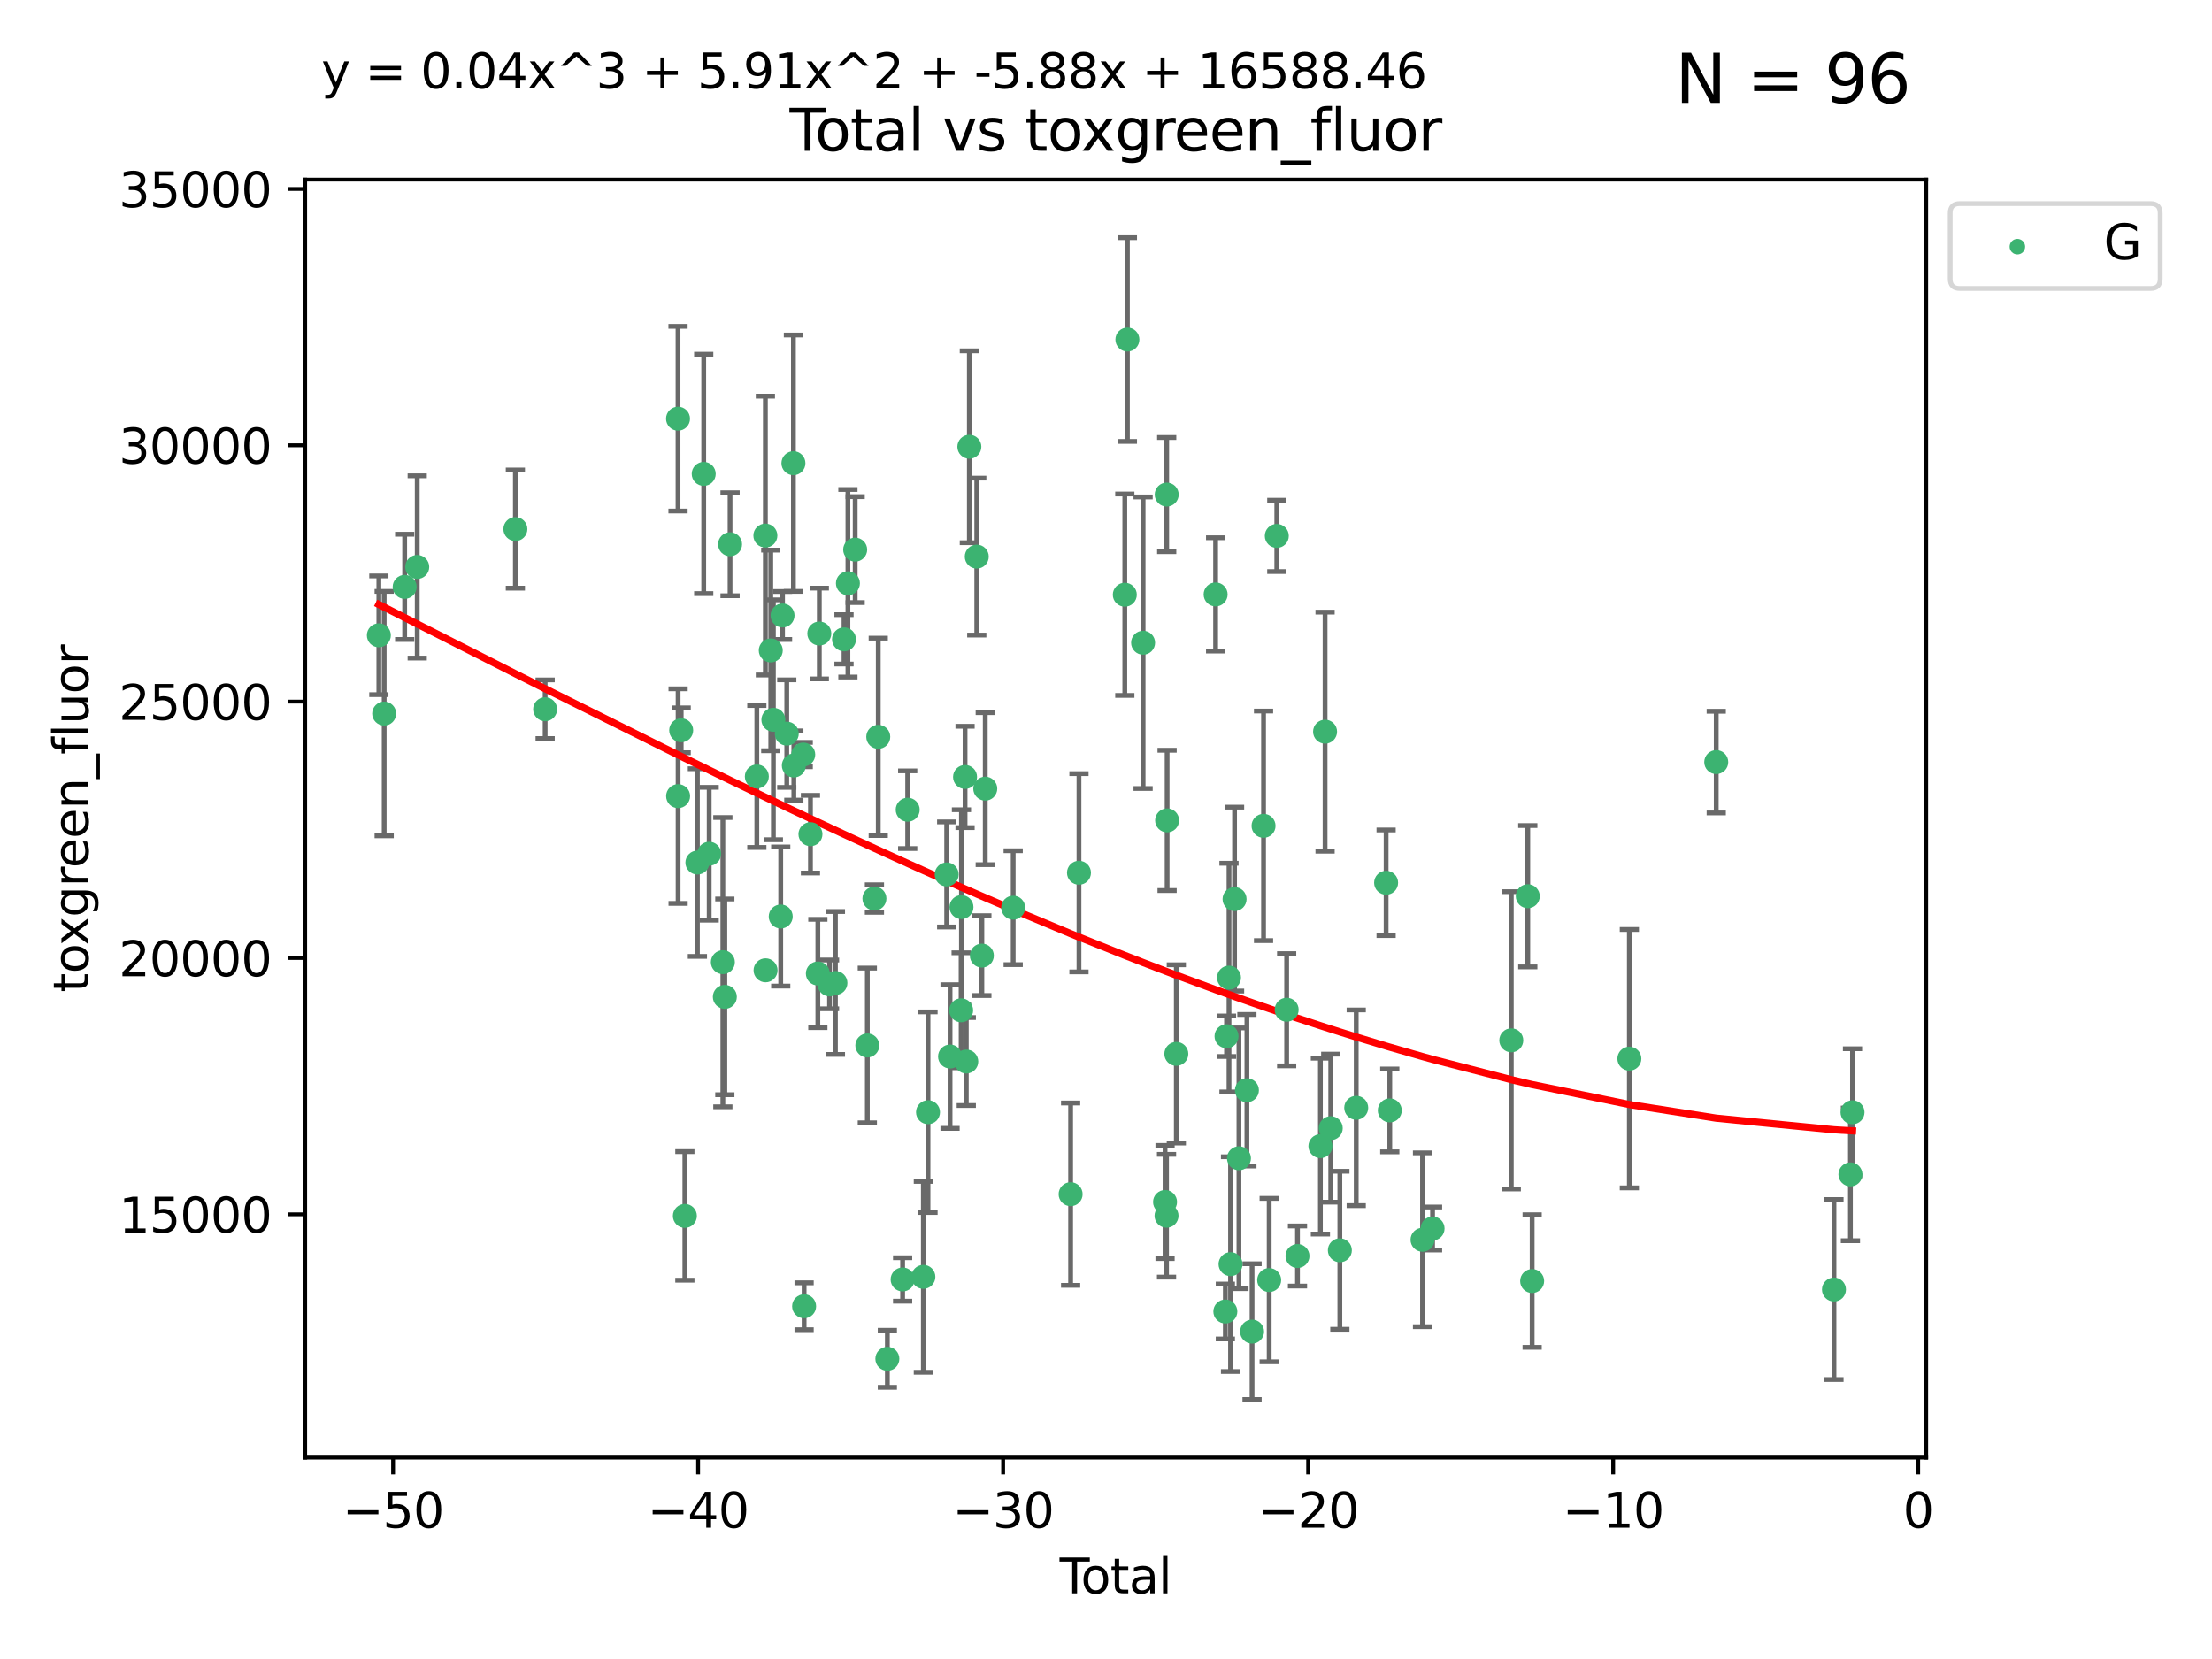 <?xml version="1.0" encoding="utf-8" standalone="no"?>
<!DOCTYPE svg PUBLIC "-//W3C//DTD SVG 1.1//EN"
  "http://www.w3.org/Graphics/SVG/1.1/DTD/svg11.dtd">
<svg xmlns:xlink="http://www.w3.org/1999/xlink" width="460.8pt" height="345.6pt" viewBox="0 0 460.8 345.6" xmlns="http://www.w3.org/2000/svg" version="1.1">
 <defs>
  <style type="text/css">*{stroke-linejoin: round; stroke-linecap: butt}</style>
 </defs>
 <g id="figure_1">
  <g id="patch_1">
   <path d="M 0 345.6 
L 460.8 345.6 
L 460.8 0 
L 0 0 
z
" style="fill: #ffffff"/>
  </g>
  <g id="axes_1">
   <g id="patch_2">
    <path d="M 63.571 303.64 
L 401.26 303.64 
L 401.26 37.411 
L 63.571 37.411 
z
" style="fill: #ffffff"/>
   </g>
   <g id="PathCollection_1">
    <defs>
     <path id="me77b38740a" d="M 0 1.118 
C 0.297 1.118 0.581 1 0.791 0.791 
C 1 0.581 1.118 0.297 1.118 0 
C 1.118 -0.297 1 -0.581 0.791 -0.791 
C 0.581 -1 0.297 -1.118 0 -1.118 
C -0.297 -1.118 -0.581 -1 -0.791 -0.791 
C -1 -0.581 -1.118 -0.297 -1.118 0 
C -1.118 0.297 -1 0.581 -0.791 0.791 
C -0.581 1 -0.297 1.118 0 1.118 
z
" style="stroke: #3cb371"/>
    </defs>
    <g clip-path="url(#p9ebf7167d1)">
     <use xlink:href="#me77b38740a" x="78.921" y="132.345" style="fill: #3cb371; stroke: #3cb371"/>
     <use xlink:href="#me77b38740a" x="80.03" y="148.653" style="fill: #3cb371; stroke: #3cb371"/>
     <use xlink:href="#me77b38740a" x="84.3" y="122.253" style="fill: #3cb371; stroke: #3cb371"/>
     <use xlink:href="#me77b38740a" x="86.914" y="118.105" style="fill: #3cb371; stroke: #3cb371"/>
     <use xlink:href="#me77b38740a" x="107.361" y="110.213" style="fill: #3cb371; stroke: #3cb371"/>
     <use xlink:href="#me77b38740a" x="113.563" y="147.746" style="fill: #3cb371; stroke: #3cb371"/>
     <use xlink:href="#me77b38740a" x="141.245" y="87.221" style="fill: #3cb371; stroke: #3cb371"/>
     <use xlink:href="#me77b38740a" x="141.262" y="165.847" style="fill: #3cb371; stroke: #3cb371"/>
     <use xlink:href="#me77b38740a" x="141.904" y="152.133" style="fill: #3cb371; stroke: #3cb371"/>
     <use xlink:href="#me77b38740a" x="142.671" y="253.297" style="fill: #3cb371; stroke: #3cb371"/>
     <use xlink:href="#me77b38740a" x="145.283" y="179.688" style="fill: #3cb371; stroke: #3cb371"/>
     <use xlink:href="#me77b38740a" x="146.597" y="98.72" style="fill: #3cb371; stroke: #3cb371"/>
     <use xlink:href="#me77b38740a" x="147.735" y="177.849" style="fill: #3cb371; stroke: #3cb371"/>
     <use xlink:href="#me77b38740a" x="150.586" y="200.435" style="fill: #3cb371; stroke: #3cb371"/>
     <use xlink:href="#me77b38740a" x="150.996" y="207.663" style="fill: #3cb371; stroke: #3cb371"/>
     <use xlink:href="#me77b38740a" x="152.085" y="113.379" style="fill: #3cb371; stroke: #3cb371"/>
     <use xlink:href="#me77b38740a" x="157.661" y="161.756" style="fill: #3cb371; stroke: #3cb371"/>
     <use xlink:href="#me77b38740a" x="159.44" y="111.569" style="fill: #3cb371; stroke: #3cb371"/>
     <use xlink:href="#me77b38740a" x="159.48" y="202.13" style="fill: #3cb371; stroke: #3cb371"/>
     <use xlink:href="#me77b38740a" x="160.564" y="135.495" style="fill: #3cb371; stroke: #3cb371"/>
     <use xlink:href="#me77b38740a" x="161.109" y="149.947" style="fill: #3cb371; stroke: #3cb371"/>
     <use xlink:href="#me77b38740a" x="162.639" y="190.926" style="fill: #3cb371; stroke: #3cb371"/>
     <use xlink:href="#me77b38740a" x="163.017" y="128.215" style="fill: #3cb371; stroke: #3cb371"/>
     <use xlink:href="#me77b38740a" x="163.898" y="152.826" style="fill: #3cb371; stroke: #3cb371"/>
     <use xlink:href="#me77b38740a" x="165.282" y="96.493" style="fill: #3cb371; stroke: #3cb371"/>
     <use xlink:href="#me77b38740a" x="165.368" y="159.466" style="fill: #3cb371; stroke: #3cb371"/>
     <use xlink:href="#me77b38740a" x="167.328" y="157.19" style="fill: #3cb371; stroke: #3cb371"/>
     <use xlink:href="#me77b38740a" x="167.51" y="272.122" style="fill: #3cb371; stroke: #3cb371"/>
     <use xlink:href="#me77b38740a" x="168.831" y="173.777" style="fill: #3cb371; stroke: #3cb371"/>
     <use xlink:href="#me77b38740a" x="170.373" y="202.796" style="fill: #3cb371; stroke: #3cb371"/>
     <use xlink:href="#me77b38740a" x="170.677" y="131.973" style="fill: #3cb371; stroke: #3cb371"/>
     <use xlink:href="#me77b38740a" x="172.808" y="205.066" style="fill: #3cb371; stroke: #3cb371"/>
     <use xlink:href="#me77b38740a" x="174.031" y="204.769" style="fill: #3cb371; stroke: #3cb371"/>
     <use xlink:href="#me77b38740a" x="175.822" y="133.189" style="fill: #3cb371; stroke: #3cb371"/>
     <use xlink:href="#me77b38740a" x="176.636" y="121.505" style="fill: #3cb371; stroke: #3cb371"/>
     <use xlink:href="#me77b38740a" x="178.147" y="114.498" style="fill: #3cb371; stroke: #3cb371"/>
     <use xlink:href="#me77b38740a" x="180.681" y="217.785" style="fill: #3cb371; stroke: #3cb371"/>
     <use xlink:href="#me77b38740a" x="182.159" y="187.18" style="fill: #3cb371; stroke: #3cb371"/>
     <use xlink:href="#me77b38740a" x="182.956" y="153.495" style="fill: #3cb371; stroke: #3cb371"/>
     <use xlink:href="#me77b38740a" x="184.851" y="283.063" style="fill: #3cb371; stroke: #3cb371"/>
     <use xlink:href="#me77b38740a" x="188.031" y="266.536" style="fill: #3cb371; stroke: #3cb371"/>
     <use xlink:href="#me77b38740a" x="189.087" y="168.679" style="fill: #3cb371; stroke: #3cb371"/>
     <use xlink:href="#me77b38740a" x="192.351" y="265.991" style="fill: #3cb371; stroke: #3cb371"/>
     <use xlink:href="#me77b38740a" x="193.321" y="231.689" style="fill: #3cb371; stroke: #3cb371"/>
     <use xlink:href="#me77b38740a" x="197.211" y="182.162" style="fill: #3cb371; stroke: #3cb371"/>
     <use xlink:href="#me77b38740a" x="197.912" y="220.093" style="fill: #3cb371; stroke: #3cb371"/>
     <use xlink:href="#me77b38740a" x="200.222" y="210.462" style="fill: #3cb371; stroke: #3cb371"/>
     <use xlink:href="#me77b38740a" x="200.287" y="188.965" style="fill: #3cb371; stroke: #3cb371"/>
     <use xlink:href="#me77b38740a" x="201.037" y="161.852" style="fill: #3cb371; stroke: #3cb371"/>
     <use xlink:href="#me77b38740a" x="201.295" y="221.136" style="fill: #3cb371; stroke: #3cb371"/>
     <use xlink:href="#me77b38740a" x="201.933" y="93.066" style="fill: #3cb371; stroke: #3cb371"/>
     <use xlink:href="#me77b38740a" x="203.477" y="115.951" style="fill: #3cb371; stroke: #3cb371"/>
     <use xlink:href="#me77b38740a" x="204.538" y="199.069" style="fill: #3cb371; stroke: #3cb371"/>
     <use xlink:href="#me77b38740a" x="205.244" y="164.29" style="fill: #3cb371; stroke: #3cb371"/>
     <use xlink:href="#me77b38740a" x="211.064" y="189.084" style="fill: #3cb371; stroke: #3cb371"/>
     <use xlink:href="#me77b38740a" x="223.03" y="248.77" style="fill: #3cb371; stroke: #3cb371"/>
     <use xlink:href="#me77b38740a" x="224.769" y="181.812" style="fill: #3cb371; stroke: #3cb371"/>
     <use xlink:href="#me77b38740a" x="234.317" y="123.89" style="fill: #3cb371; stroke: #3cb371"/>
     <use xlink:href="#me77b38740a" x="234.858" y="70.735" style="fill: #3cb371; stroke: #3cb371"/>
     <use xlink:href="#me77b38740a" x="238.127" y="133.892" style="fill: #3cb371; stroke: #3cb371"/>
     <use xlink:href="#me77b38740a" x="242.701" y="250.395" style="fill: #3cb371; stroke: #3cb371"/>
     <use xlink:href="#me77b38740a" x="243.01" y="253.261" style="fill: #3cb371; stroke: #3cb371"/>
     <use xlink:href="#me77b38740a" x="243.045" y="103.03" style="fill: #3cb371; stroke: #3cb371"/>
     <use xlink:href="#me77b38740a" x="243.129" y="170.902" style="fill: #3cb371; stroke: #3cb371"/>
     <use xlink:href="#me77b38740a" x="245.049" y="219.542" style="fill: #3cb371; stroke: #3cb371"/>
     <use xlink:href="#me77b38740a" x="253.235" y="123.829" style="fill: #3cb371; stroke: #3cb371"/>
     <use xlink:href="#me77b38740a" x="255.262" y="273.211" style="fill: #3cb371; stroke: #3cb371"/>
     <use xlink:href="#me77b38740a" x="255.509" y="215.864" style="fill: #3cb371; stroke: #3cb371"/>
     <use xlink:href="#me77b38740a" x="256.023" y="203.655" style="fill: #3cb371; stroke: #3cb371"/>
     <use xlink:href="#me77b38740a" x="256.345" y="263.345" style="fill: #3cb371; stroke: #3cb371"/>
     <use xlink:href="#me77b38740a" x="257.183" y="187.296" style="fill: #3cb371; stroke: #3cb371"/>
     <use xlink:href="#me77b38740a" x="258.096" y="241.288" style="fill: #3cb371; stroke: #3cb371"/>
     <use xlink:href="#me77b38740a" x="259.753" y="227.116" style="fill: #3cb371; stroke: #3cb371"/>
     <use xlink:href="#me77b38740a" x="260.827" y="277.4" style="fill: #3cb371; stroke: #3cb371"/>
     <use xlink:href="#me77b38740a" x="263.22" y="172.036" style="fill: #3cb371; stroke: #3cb371"/>
     <use xlink:href="#me77b38740a" x="264.393" y="266.662" style="fill: #3cb371; stroke: #3cb371"/>
     <use xlink:href="#me77b38740a" x="265.98" y="111.637" style="fill: #3cb371; stroke: #3cb371"/>
     <use xlink:href="#me77b38740a" x="268.033" y="210.344" style="fill: #3cb371; stroke: #3cb371"/>
     <use xlink:href="#me77b38740a" x="270.29" y="261.651" style="fill: #3cb371; stroke: #3cb371"/>
     <use xlink:href="#me77b38740a" x="275.064" y="238.761" style="fill: #3cb371; stroke: #3cb371"/>
     <use xlink:href="#me77b38740a" x="276.036" y="152.421" style="fill: #3cb371; stroke: #3cb371"/>
     <use xlink:href="#me77b38740a" x="277.217" y="235.017" style="fill: #3cb371; stroke: #3cb371"/>
     <use xlink:href="#me77b38740a" x="279.116" y="260.458" style="fill: #3cb371; stroke: #3cb371"/>
     <use xlink:href="#me77b38740a" x="282.525" y="230.774" style="fill: #3cb371; stroke: #3cb371"/>
     <use xlink:href="#me77b38740a" x="288.752" y="183.893" style="fill: #3cb371; stroke: #3cb371"/>
     <use xlink:href="#me77b38740a" x="289.517" y="231.317" style="fill: #3cb371; stroke: #3cb371"/>
     <use xlink:href="#me77b38740a" x="296.337" y="258.266" style="fill: #3cb371; stroke: #3cb371"/>
     <use xlink:href="#me77b38740a" x="298.43" y="255.921" style="fill: #3cb371; stroke: #3cb371"/>
     <use xlink:href="#me77b38740a" x="314.829" y="216.718" style="fill: #3cb371; stroke: #3cb371"/>
     <use xlink:href="#me77b38740a" x="318.266" y="186.698" style="fill: #3cb371; stroke: #3cb371"/>
     <use xlink:href="#me77b38740a" x="319.173" y="266.863" style="fill: #3cb371; stroke: #3cb371"/>
     <use xlink:href="#me77b38740a" x="339.424" y="220.539" style="fill: #3cb371; stroke: #3cb371"/>
     <use xlink:href="#me77b38740a" x="357.523" y="158.758" style="fill: #3cb371; stroke: #3cb371"/>
     <use xlink:href="#me77b38740a" x="382.049" y="268.635" style="fill: #3cb371; stroke: #3cb371"/>
     <use xlink:href="#me77b38740a" x="385.478" y="244.647" style="fill: #3cb371; stroke: #3cb371"/>
     <use xlink:href="#me77b38740a" x="385.911" y="231.707" style="fill: #3cb371; stroke: #3cb371"/>
    </g>
   </g>
   <g id="matplotlib.axis_1">
    <g id="xtick_1">
     <g id="line2d_1">
      <defs>
       <path id="mebb801495d" d="M 0 0 
L 0 3.5 
" style="stroke: #000000; stroke-width: 0.8"/>
      </defs>
      <g>
       <use xlink:href="#mebb801495d" x="81.887" y="303.64" style="stroke: #000000; stroke-width: 0.8"/>
      </g>
     </g>
     <g id="text_1">
      <!-- −50 -->
      <g transform="translate(71.335 318.238)scale(0.1 -0.1)">
       <defs>
        <path id="DejaVuSans-2212" d="M 678 2272 
L 4684 2272 
L 4684 1741 
L 678 1741 
L 678 2272 
z
" transform="scale(0.016)"/>
        <path id="DejaVuSans-35" d="M 691 4666 
L 3169 4666 
L 3169 4134 
L 1269 4134 
L 1269 2991 
Q 1406 3038 1543 3061 
Q 1681 3084 1819 3084 
Q 2600 3084 3056 2656 
Q 3513 2228 3513 1497 
Q 3513 744 3044 326 
Q 2575 -91 1722 -91 
Q 1428 -91 1123 -41 
Q 819 9 494 109 
L 494 744 
Q 775 591 1075 516 
Q 1375 441 1709 441 
Q 2250 441 2565 725 
Q 2881 1009 2881 1497 
Q 2881 1984 2565 2268 
Q 2250 2553 1709 2553 
Q 1456 2553 1204 2497 
Q 953 2441 691 2322 
L 691 4666 
z
" transform="scale(0.016)"/>
        <path id="DejaVuSans-30" d="M 2034 4250 
Q 1547 4250 1301 3770 
Q 1056 3291 1056 2328 
Q 1056 1369 1301 889 
Q 1547 409 2034 409 
Q 2525 409 2770 889 
Q 3016 1369 3016 2328 
Q 3016 3291 2770 3770 
Q 2525 4250 2034 4250 
z
M 2034 4750 
Q 2819 4750 3233 4129 
Q 3647 3509 3647 2328 
Q 3647 1150 3233 529 
Q 2819 -91 2034 -91 
Q 1250 -91 836 529 
Q 422 1150 422 2328 
Q 422 3509 836 4129 
Q 1250 4750 2034 4750 
z
" transform="scale(0.016)"/>
       </defs>
       <use xlink:href="#DejaVuSans-2212"/>
       <use xlink:href="#DejaVuSans-35" x="83.789"/>
       <use xlink:href="#DejaVuSans-30" x="147.412"/>
      </g>
     </g>
    </g>
    <g id="xtick_2">
     <g id="line2d_2">
      <g>
       <use xlink:href="#mebb801495d" x="145.429" y="303.64" style="stroke: #000000; stroke-width: 0.8"/>
      </g>
     </g>
     <g id="text_2">
      <!-- −40 -->
      <g transform="translate(134.876 318.238)scale(0.1 -0.1)">
       <defs>
        <path id="DejaVuSans-34" d="M 2419 4116 
L 825 1625 
L 2419 1625 
L 2419 4116 
z
M 2253 4666 
L 3047 4666 
L 3047 1625 
L 3713 1625 
L 3713 1100 
L 3047 1100 
L 3047 0 
L 2419 0 
L 2419 1100 
L 313 1100 
L 313 1709 
L 2253 4666 
z
" transform="scale(0.016)"/>
       </defs>
       <use xlink:href="#DejaVuSans-2212"/>
       <use xlink:href="#DejaVuSans-34" x="83.789"/>
       <use xlink:href="#DejaVuSans-30" x="147.412"/>
      </g>
     </g>
    </g>
    <g id="xtick_3">
     <g id="line2d_3">
      <g>
       <use xlink:href="#mebb801495d" x="208.97" y="303.64" style="stroke: #000000; stroke-width: 0.8"/>
      </g>
     </g>
     <g id="text_3">
      <!-- −30 -->
      <g transform="translate(198.418 318.238)scale(0.1 -0.1)">
       <defs>
        <path id="DejaVuSans-33" d="M 2597 2516 
Q 3050 2419 3304 2112 
Q 3559 1806 3559 1356 
Q 3559 666 3084 287 
Q 2609 -91 1734 -91 
Q 1441 -91 1130 -33 
Q 819 25 488 141 
L 488 750 
Q 750 597 1062 519 
Q 1375 441 1716 441 
Q 2309 441 2620 675 
Q 2931 909 2931 1356 
Q 2931 1769 2642 2001 
Q 2353 2234 1838 2234 
L 1294 2234 
L 1294 2753 
L 1863 2753 
Q 2328 2753 2575 2939 
Q 2822 3125 2822 3475 
Q 2822 3834 2567 4026 
Q 2313 4219 1838 4219 
Q 1578 4219 1281 4162 
Q 984 4106 628 3988 
L 628 4550 
Q 988 4650 1302 4700 
Q 1616 4750 1894 4750 
Q 2613 4750 3031 4423 
Q 3450 4097 3450 3541 
Q 3450 3153 3228 2886 
Q 3006 2619 2597 2516 
z
" transform="scale(0.016)"/>
       </defs>
       <use xlink:href="#DejaVuSans-2212"/>
       <use xlink:href="#DejaVuSans-33" x="83.789"/>
       <use xlink:href="#DejaVuSans-30" x="147.412"/>
      </g>
     </g>
    </g>
    <g id="xtick_4">
     <g id="line2d_4">
      <g>
       <use xlink:href="#mebb801495d" x="272.511" y="303.64" style="stroke: #000000; stroke-width: 0.8"/>
      </g>
     </g>
     <g id="text_4">
      <!-- −20 -->
      <g transform="translate(261.959 318.238)scale(0.1 -0.1)">
       <defs>
        <path id="DejaVuSans-32" d="M 1228 531 
L 3431 531 
L 3431 0 
L 469 0 
L 469 531 
Q 828 903 1448 1529 
Q 2069 2156 2228 2338 
Q 2531 2678 2651 2914 
Q 2772 3150 2772 3378 
Q 2772 3750 2511 3984 
Q 2250 4219 1831 4219 
Q 1534 4219 1204 4116 
Q 875 4013 500 3803 
L 500 4441 
Q 881 4594 1212 4672 
Q 1544 4750 1819 4750 
Q 2544 4750 2975 4387 
Q 3406 4025 3406 3419 
Q 3406 3131 3298 2873 
Q 3191 2616 2906 2266 
Q 2828 2175 2409 1742 
Q 1991 1309 1228 531 
z
" transform="scale(0.016)"/>
       </defs>
       <use xlink:href="#DejaVuSans-2212"/>
       <use xlink:href="#DejaVuSans-32" x="83.789"/>
       <use xlink:href="#DejaVuSans-30" x="147.412"/>
      </g>
     </g>
    </g>
    <g id="xtick_5">
     <g id="line2d_5">
      <g>
       <use xlink:href="#mebb801495d" x="336.052" y="303.64" style="stroke: #000000; stroke-width: 0.8"/>
      </g>
     </g>
     <g id="text_5">
      <!-- −10 -->
      <g transform="translate(325.5 318.238)scale(0.1 -0.1)">
       <defs>
        <path id="DejaVuSans-31" d="M 794 531 
L 1825 531 
L 1825 4091 
L 703 3866 
L 703 4441 
L 1819 4666 
L 2450 4666 
L 2450 531 
L 3481 531 
L 3481 0 
L 794 0 
L 794 531 
z
" transform="scale(0.016)"/>
       </defs>
       <use xlink:href="#DejaVuSans-2212"/>
       <use xlink:href="#DejaVuSans-31" x="83.789"/>
       <use xlink:href="#DejaVuSans-30" x="147.412"/>
      </g>
     </g>
    </g>
    <g id="xtick_6">
     <g id="line2d_6">
      <g>
       <use xlink:href="#mebb801495d" x="399.594" y="303.64" style="stroke: #000000; stroke-width: 0.8"/>
      </g>
     </g>
     <g id="text_6">
      <!-- 0 -->
      <g transform="translate(396.412 318.238)scale(0.1 -0.1)">
       <use xlink:href="#DejaVuSans-30"/>
      </g>
     </g>
    </g>
    <g id="text_7">
     <!-- Total -->
     <g transform="translate(220.739 331.917)scale(0.1 -0.1)">
      <defs>
       <path id="DejaVuSans-54" d="M -19 4666 
L 3928 4666 
L 3928 4134 
L 2272 4134 
L 2272 0 
L 1638 0 
L 1638 4134 
L -19 4134 
L -19 4666 
z
" transform="scale(0.016)"/>
       <path id="DejaVuSans-6f" d="M 1959 3097 
Q 1497 3097 1228 2736 
Q 959 2375 959 1747 
Q 959 1119 1226 758 
Q 1494 397 1959 397 
Q 2419 397 2687 759 
Q 2956 1122 2956 1747 
Q 2956 2369 2687 2733 
Q 2419 3097 1959 3097 
z
M 1959 3584 
Q 2709 3584 3137 3096 
Q 3566 2609 3566 1747 
Q 3566 888 3137 398 
Q 2709 -91 1959 -91 
Q 1206 -91 779 398 
Q 353 888 353 1747 
Q 353 2609 779 3096 
Q 1206 3584 1959 3584 
z
" transform="scale(0.016)"/>
       <path id="DejaVuSans-74" d="M 1172 4494 
L 1172 3500 
L 2356 3500 
L 2356 3053 
L 1172 3053 
L 1172 1153 
Q 1172 725 1289 603 
Q 1406 481 1766 481 
L 2356 481 
L 2356 0 
L 1766 0 
Q 1100 0 847 248 
Q 594 497 594 1153 
L 594 3053 
L 172 3053 
L 172 3500 
L 594 3500 
L 594 4494 
L 1172 4494 
z
" transform="scale(0.016)"/>
       <path id="DejaVuSans-61" d="M 2194 1759 
Q 1497 1759 1228 1600 
Q 959 1441 959 1056 
Q 959 750 1161 570 
Q 1363 391 1709 391 
Q 2188 391 2477 730 
Q 2766 1069 2766 1631 
L 2766 1759 
L 2194 1759 
z
M 3341 1997 
L 3341 0 
L 2766 0 
L 2766 531 
Q 2569 213 2275 61 
Q 1981 -91 1556 -91 
Q 1019 -91 701 211 
Q 384 513 384 1019 
Q 384 1609 779 1909 
Q 1175 2209 1959 2209 
L 2766 2209 
L 2766 2266 
Q 2766 2663 2505 2880 
Q 2244 3097 1772 3097 
Q 1472 3097 1187 3025 
Q 903 2953 641 2809 
L 641 3341 
Q 956 3463 1253 3523 
Q 1550 3584 1831 3584 
Q 2591 3584 2966 3190 
Q 3341 2797 3341 1997 
z
" transform="scale(0.016)"/>
       <path id="DejaVuSans-6c" d="M 603 4863 
L 1178 4863 
L 1178 0 
L 603 0 
L 603 4863 
z
" transform="scale(0.016)"/>
      </defs>
      <use xlink:href="#DejaVuSans-54"/>
      <use xlink:href="#DejaVuSans-6f" x="44.084"/>
      <use xlink:href="#DejaVuSans-74" x="105.266"/>
      <use xlink:href="#DejaVuSans-61" x="144.475"/>
      <use xlink:href="#DejaVuSans-6c" x="205.754"/>
     </g>
    </g>
   </g>
   <g id="matplotlib.axis_2">
    <g id="ytick_1">
     <g id="line2d_7">
      <defs>
       <path id="me6207b3f7a" d="M 0 0 
L -3.5 0 
" style="stroke: #000000; stroke-width: 0.8"/>
      </defs>
      <g>
       <use xlink:href="#me6207b3f7a" x="63.571" y="252.962" style="stroke: #000000; stroke-width: 0.8"/>
      </g>
     </g>
     <g id="text_8">
      <!-- 15000 -->
      <g transform="translate(24.759 256.761)scale(0.1 -0.1)">
       <use xlink:href="#DejaVuSans-31"/>
       <use xlink:href="#DejaVuSans-35" x="63.623"/>
       <use xlink:href="#DejaVuSans-30" x="127.246"/>
       <use xlink:href="#DejaVuSans-30" x="190.869"/>
       <use xlink:href="#DejaVuSans-30" x="254.492"/>
      </g>
     </g>
    </g>
    <g id="ytick_2">
     <g id="line2d_8">
      <g>
       <use xlink:href="#me6207b3f7a" x="63.571" y="199.561" style="stroke: #000000; stroke-width: 0.8"/>
      </g>
     </g>
     <g id="text_9">
      <!-- 20000 -->
      <g transform="translate(24.759 203.361)scale(0.1 -0.1)">
       <use xlink:href="#DejaVuSans-32"/>
       <use xlink:href="#DejaVuSans-30" x="63.623"/>
       <use xlink:href="#DejaVuSans-30" x="127.246"/>
       <use xlink:href="#DejaVuSans-30" x="190.869"/>
       <use xlink:href="#DejaVuSans-30" x="254.492"/>
      </g>
     </g>
    </g>
    <g id="ytick_3">
     <g id="line2d_9">
      <g>
       <use xlink:href="#me6207b3f7a" x="63.571" y="146.161" style="stroke: #000000; stroke-width: 0.8"/>
      </g>
     </g>
     <g id="text_10">
      <!-- 25000 -->
      <g transform="translate(24.759 149.96)scale(0.1 -0.1)">
       <use xlink:href="#DejaVuSans-32"/>
       <use xlink:href="#DejaVuSans-35" x="63.623"/>
       <use xlink:href="#DejaVuSans-30" x="127.246"/>
       <use xlink:href="#DejaVuSans-30" x="190.869"/>
       <use xlink:href="#DejaVuSans-30" x="254.492"/>
      </g>
     </g>
    </g>
    <g id="ytick_4">
     <g id="line2d_10">
      <g>
       <use xlink:href="#me6207b3f7a" x="63.571" y="92.761" style="stroke: #000000; stroke-width: 0.8"/>
      </g>
     </g>
     <g id="text_11">
      <!-- 30000 -->
      <g transform="translate(24.759 96.56)scale(0.1 -0.1)">
       <use xlink:href="#DejaVuSans-33"/>
       <use xlink:href="#DejaVuSans-30" x="63.623"/>
       <use xlink:href="#DejaVuSans-30" x="127.246"/>
       <use xlink:href="#DejaVuSans-30" x="190.869"/>
       <use xlink:href="#DejaVuSans-30" x="254.492"/>
      </g>
     </g>
    </g>
    <g id="ytick_5">
     <g id="line2d_11">
      <g>
       <use xlink:href="#me6207b3f7a" x="63.571" y="39.361" style="stroke: #000000; stroke-width: 0.8"/>
      </g>
     </g>
     <g id="text_12">
      <!-- 35000 -->
      <g transform="translate(24.759 43.16)scale(0.1 -0.1)">
       <use xlink:href="#DejaVuSans-33"/>
       <use xlink:href="#DejaVuSans-35" x="63.623"/>
       <use xlink:href="#DejaVuSans-30" x="127.246"/>
       <use xlink:href="#DejaVuSans-30" x="190.869"/>
       <use xlink:href="#DejaVuSans-30" x="254.492"/>
      </g>
     </g>
    </g>
    <g id="text_13">
     <!-- toxgreen_fluor -->
     <g transform="translate(18.401 206.72)rotate(-90)scale(0.1 -0.1)">
      <defs>
       <path id="DejaVuSans-78" d="M 3513 3500 
L 2247 1797 
L 3578 0 
L 2900 0 
L 1881 1375 
L 863 0 
L 184 0 
L 1544 1831 
L 300 3500 
L 978 3500 
L 1906 2253 
L 2834 3500 
L 3513 3500 
z
" transform="scale(0.016)"/>
       <path id="DejaVuSans-67" d="M 2906 1791 
Q 2906 2416 2648 2759 
Q 2391 3103 1925 3103 
Q 1463 3103 1205 2759 
Q 947 2416 947 1791 
Q 947 1169 1205 825 
Q 1463 481 1925 481 
Q 2391 481 2648 825 
Q 2906 1169 2906 1791 
z
M 3481 434 
Q 3481 -459 3084 -895 
Q 2688 -1331 1869 -1331 
Q 1566 -1331 1297 -1286 
Q 1028 -1241 775 -1147 
L 775 -588 
Q 1028 -725 1275 -790 
Q 1522 -856 1778 -856 
Q 2344 -856 2625 -561 
Q 2906 -266 2906 331 
L 2906 616 
Q 2728 306 2450 153 
Q 2172 0 1784 0 
Q 1141 0 747 490 
Q 353 981 353 1791 
Q 353 2603 747 3093 
Q 1141 3584 1784 3584 
Q 2172 3584 2450 3431 
Q 2728 3278 2906 2969 
L 2906 3500 
L 3481 3500 
L 3481 434 
z
" transform="scale(0.016)"/>
       <path id="DejaVuSans-72" d="M 2631 2963 
Q 2534 3019 2420 3045 
Q 2306 3072 2169 3072 
Q 1681 3072 1420 2755 
Q 1159 2438 1159 1844 
L 1159 0 
L 581 0 
L 581 3500 
L 1159 3500 
L 1159 2956 
Q 1341 3275 1631 3429 
Q 1922 3584 2338 3584 
Q 2397 3584 2469 3576 
Q 2541 3569 2628 3553 
L 2631 2963 
z
" transform="scale(0.016)"/>
       <path id="DejaVuSans-65" d="M 3597 1894 
L 3597 1613 
L 953 1613 
Q 991 1019 1311 708 
Q 1631 397 2203 397 
Q 2534 397 2845 478 
Q 3156 559 3463 722 
L 3463 178 
Q 3153 47 2828 -22 
Q 2503 -91 2169 -91 
Q 1331 -91 842 396 
Q 353 884 353 1716 
Q 353 2575 817 3079 
Q 1281 3584 2069 3584 
Q 2775 3584 3186 3129 
Q 3597 2675 3597 1894 
z
M 3022 2063 
Q 3016 2534 2758 2815 
Q 2500 3097 2075 3097 
Q 1594 3097 1305 2825 
Q 1016 2553 972 2059 
L 3022 2063 
z
" transform="scale(0.016)"/>
       <path id="DejaVuSans-6e" d="M 3513 2113 
L 3513 0 
L 2938 0 
L 2938 2094 
Q 2938 2591 2744 2837 
Q 2550 3084 2163 3084 
Q 1697 3084 1428 2787 
Q 1159 2491 1159 1978 
L 1159 0 
L 581 0 
L 581 3500 
L 1159 3500 
L 1159 2956 
Q 1366 3272 1645 3428 
Q 1925 3584 2291 3584 
Q 2894 3584 3203 3211 
Q 3513 2838 3513 2113 
z
" transform="scale(0.016)"/>
       <path id="DejaVuSans-5f" d="M 3263 -1063 
L 3263 -1509 
L -63 -1509 
L -63 -1063 
L 3263 -1063 
z
" transform="scale(0.016)"/>
       <path id="DejaVuSans-66" d="M 2375 4863 
L 2375 4384 
L 1825 4384 
Q 1516 4384 1395 4259 
Q 1275 4134 1275 3809 
L 1275 3500 
L 2222 3500 
L 2222 3053 
L 1275 3053 
L 1275 0 
L 697 0 
L 697 3053 
L 147 3053 
L 147 3500 
L 697 3500 
L 697 3744 
Q 697 4328 969 4595 
Q 1241 4863 1831 4863 
L 2375 4863 
z
" transform="scale(0.016)"/>
       <path id="DejaVuSans-75" d="M 544 1381 
L 544 3500 
L 1119 3500 
L 1119 1403 
Q 1119 906 1312 657 
Q 1506 409 1894 409 
Q 2359 409 2629 706 
Q 2900 1003 2900 1516 
L 2900 3500 
L 3475 3500 
L 3475 0 
L 2900 0 
L 2900 538 
Q 2691 219 2414 64 
Q 2138 -91 1772 -91 
Q 1169 -91 856 284 
Q 544 659 544 1381 
z
M 1991 3584 
L 1991 3584 
z
" transform="scale(0.016)"/>
      </defs>
      <use xlink:href="#DejaVuSans-74"/>
      <use xlink:href="#DejaVuSans-6f" x="39.209"/>
      <use xlink:href="#DejaVuSans-78" x="97.266"/>
      <use xlink:href="#DejaVuSans-67" x="156.445"/>
      <use xlink:href="#DejaVuSans-72" x="219.922"/>
      <use xlink:href="#DejaVuSans-65" x="258.785"/>
      <use xlink:href="#DejaVuSans-65" x="320.309"/>
      <use xlink:href="#DejaVuSans-6e" x="381.832"/>
      <use xlink:href="#DejaVuSans-5f" x="445.211"/>
      <use xlink:href="#DejaVuSans-66" x="495.211"/>
      <use xlink:href="#DejaVuSans-6c" x="530.416"/>
      <use xlink:href="#DejaVuSans-75" x="558.199"/>
      <use xlink:href="#DejaVuSans-6f" x="621.578"/>
      <use xlink:href="#DejaVuSans-72" x="682.76"/>
     </g>
    </g>
   </g>
   <g id="LineCollection_1">
    <path d="M 78.921 144.713 
L 78.921 119.977 
" clip-path="url(#p9ebf7167d1)" style="fill: none; stroke: #696969"/>
    <path d="M 80.03 174.115 
L 80.03 123.191 
" clip-path="url(#p9ebf7167d1)" style="fill: none; stroke: #696969"/>
    <path d="M 84.3 133.212 
L 84.3 111.294 
" clip-path="url(#p9ebf7167d1)" style="fill: none; stroke: #696969"/>
    <path d="M 86.914 137.091 
L 86.914 99.119 
" clip-path="url(#p9ebf7167d1)" style="fill: none; stroke: #696969"/>
    <path d="M 107.361 122.523 
L 107.361 97.902 
" clip-path="url(#p9ebf7167d1)" style="fill: none; stroke: #696969"/>
    <path d="M 113.563 153.853 
L 113.563 141.639 
" clip-path="url(#p9ebf7167d1)" style="fill: none; stroke: #696969"/>
    <path d="M 141.245 106.456 
L 141.245 67.987 
" clip-path="url(#p9ebf7167d1)" style="fill: none; stroke: #696969"/>
    <path d="M 141.262 188.199 
L 141.262 143.496 
" clip-path="url(#p9ebf7167d1)" style="fill: none; stroke: #696969"/>
    <path d="M 141.904 156.807 
L 141.904 147.46 
" clip-path="url(#p9ebf7167d1)" style="fill: none; stroke: #696969"/>
    <path d="M 142.671 266.696 
L 142.671 239.897 
" clip-path="url(#p9ebf7167d1)" style="fill: none; stroke: #696969"/>
    <path d="M 145.283 199.235 
L 145.283 160.142 
" clip-path="url(#p9ebf7167d1)" style="fill: none; stroke: #696969"/>
    <path d="M 146.597 123.654 
L 146.597 73.787 
" clip-path="url(#p9ebf7167d1)" style="fill: none; stroke: #696969"/>
    <path d="M 147.735 191.686 
L 147.735 164.011 
" clip-path="url(#p9ebf7167d1)" style="fill: none; stroke: #696969"/>
    <path d="M 150.586 230.567 
L 150.586 170.303 
" clip-path="url(#p9ebf7167d1)" style="fill: none; stroke: #696969"/>
    <path d="M 150.996 228.055 
L 150.996 187.271 
" clip-path="url(#p9ebf7167d1)" style="fill: none; stroke: #696969"/>
    <path d="M 152.085 124.103 
L 152.085 102.654 
" clip-path="url(#p9ebf7167d1)" style="fill: none; stroke: #696969"/>
    <path d="M 157.661 176.541 
L 157.661 146.97 
" clip-path="url(#p9ebf7167d1)" style="fill: none; stroke: #696969"/>
    <path d="M 159.44 140.612 
L 159.44 82.525 
" clip-path="url(#p9ebf7167d1)" style="fill: none; stroke: #696969"/>
    <path d="M 159.48 202.929 
L 159.48 201.331 
" clip-path="url(#p9ebf7167d1)" style="fill: none; stroke: #696969"/>
    <path d="M 160.564 156.391 
L 160.564 114.599 
" clip-path="url(#p9ebf7167d1)" style="fill: none; stroke: #696969"/>
    <path d="M 161.109 174.933 
L 161.109 124.962 
" clip-path="url(#p9ebf7167d1)" style="fill: none; stroke: #696969"/>
    <path d="M 162.639 205.418 
L 162.639 176.434 
" clip-path="url(#p9ebf7167d1)" style="fill: none; stroke: #696969"/>
    <path d="M 163.017 133.212 
L 163.017 123.218 
" clip-path="url(#p9ebf7167d1)" style="fill: none; stroke: #696969"/>
    <path d="M 163.898 164.03 
L 163.898 141.622 
" clip-path="url(#p9ebf7167d1)" style="fill: none; stroke: #696969"/>
    <path d="M 165.282 123.196 
L 165.282 69.789 
" clip-path="url(#p9ebf7167d1)" style="fill: none; stroke: #696969"/>
    <path d="M 165.368 166.679 
L 165.368 152.254 
" clip-path="url(#p9ebf7167d1)" style="fill: none; stroke: #696969"/>
    <path d="M 167.328 159.729 
L 167.328 154.652 
" clip-path="url(#p9ebf7167d1)" style="fill: none; stroke: #696969"/>
    <path d="M 167.51 277.006 
L 167.51 267.238 
" clip-path="url(#p9ebf7167d1)" style="fill: none; stroke: #696969"/>
    <path d="M 168.831 181.87 
L 168.831 165.684 
" clip-path="url(#p9ebf7167d1)" style="fill: none; stroke: #696969"/>
    <path d="M 170.373 214.079 
L 170.373 191.513 
" clip-path="url(#p9ebf7167d1)" style="fill: none; stroke: #696969"/>
    <path d="M 170.677 141.427 
L 170.677 122.519 
" clip-path="url(#p9ebf7167d1)" style="fill: none; stroke: #696969"/>
    <path d="M 172.808 210.144 
L 172.808 199.989 
" clip-path="url(#p9ebf7167d1)" style="fill: none; stroke: #696969"/>
    <path d="M 174.031 219.652 
L 174.031 189.885 
" clip-path="url(#p9ebf7167d1)" style="fill: none; stroke: #696969"/>
    <path d="M 175.822 138.334 
L 175.822 128.045 
" clip-path="url(#p9ebf7167d1)" style="fill: none; stroke: #696969"/>
    <path d="M 176.636 141.036 
L 176.636 101.974 
" clip-path="url(#p9ebf7167d1)" style="fill: none; stroke: #696969"/>
    <path d="M 178.147 125.528 
L 178.147 103.467 
" clip-path="url(#p9ebf7167d1)" style="fill: none; stroke: #696969"/>
    <path d="M 180.681 233.901 
L 180.681 201.669 
" clip-path="url(#p9ebf7167d1)" style="fill: none; stroke: #696969"/>
    <path d="M 182.159 190.045 
L 182.159 184.315 
" clip-path="url(#p9ebf7167d1)" style="fill: none; stroke: #696969"/>
    <path d="M 182.956 174.057 
L 182.956 132.934 
" clip-path="url(#p9ebf7167d1)" style="fill: none; stroke: #696969"/>
    <path d="M 184.851 289.001 
L 184.851 277.124 
" clip-path="url(#p9ebf7167d1)" style="fill: none; stroke: #696969"/>
    <path d="M 188.031 271.062 
L 188.031 262.01 
" clip-path="url(#p9ebf7167d1)" style="fill: none; stroke: #696969"/>
    <path d="M 189.087 176.773 
L 189.087 160.586 
" clip-path="url(#p9ebf7167d1)" style="fill: none; stroke: #696969"/>
    <path d="M 192.351 285.877 
L 192.351 246.106 
" clip-path="url(#p9ebf7167d1)" style="fill: none; stroke: #696969"/>
    <path d="M 193.321 252.581 
L 193.321 210.798 
" clip-path="url(#p9ebf7167d1)" style="fill: none; stroke: #696969"/>
    <path d="M 197.211 193.107 
L 197.211 171.217 
" clip-path="url(#p9ebf7167d1)" style="fill: none; stroke: #696969"/>
    <path d="M 197.912 235.057 
L 197.912 205.128 
" clip-path="url(#p9ebf7167d1)" style="fill: none; stroke: #696969"/>
    <path d="M 200.222 222.441 
L 200.222 198.482 
" clip-path="url(#p9ebf7167d1)" style="fill: none; stroke: #696969"/>
    <path d="M 200.287 209.246 
L 200.287 168.683 
" clip-path="url(#p9ebf7167d1)" style="fill: none; stroke: #696969"/>
    <path d="M 201.037 172.406 
L 201.037 151.298 
" clip-path="url(#p9ebf7167d1)" style="fill: none; stroke: #696969"/>
    <path d="M 201.295 230.294 
L 201.295 211.978 
" clip-path="url(#p9ebf7167d1)" style="fill: none; stroke: #696969"/>
    <path d="M 201.933 113.054 
L 201.933 73.079 
" clip-path="url(#p9ebf7167d1)" style="fill: none; stroke: #696969"/>
    <path d="M 203.477 132.302 
L 203.477 99.601 
" clip-path="url(#p9ebf7167d1)" style="fill: none; stroke: #696969"/>
    <path d="M 204.538 207.384 
L 204.538 190.753 
" clip-path="url(#p9ebf7167d1)" style="fill: none; stroke: #696969"/>
    <path d="M 205.244 180.12 
L 205.244 148.46 
" clip-path="url(#p9ebf7167d1)" style="fill: none; stroke: #696969"/>
    <path d="M 211.064 200.948 
L 211.064 177.221 
" clip-path="url(#p9ebf7167d1)" style="fill: none; stroke: #696969"/>
    <path d="M 223.03 267.765 
L 223.03 229.775 
" clip-path="url(#p9ebf7167d1)" style="fill: none; stroke: #696969"/>
    <path d="M 224.769 202.463 
L 224.769 161.16 
" clip-path="url(#p9ebf7167d1)" style="fill: none; stroke: #696969"/>
    <path d="M 234.317 144.867 
L 234.317 102.914 
" clip-path="url(#p9ebf7167d1)" style="fill: none; stroke: #696969"/>
    <path d="M 234.858 91.958 
L 234.858 49.513 
" clip-path="url(#p9ebf7167d1)" style="fill: none; stroke: #696969"/>
    <path d="M 238.127 164.258 
L 238.127 103.527 
" clip-path="url(#p9ebf7167d1)" style="fill: none; stroke: #696969"/>
    <path d="M 242.701 262.178 
L 242.701 238.613 
" clip-path="url(#p9ebf7167d1)" style="fill: none; stroke: #696969"/>
    <path d="M 243.01 266.049 
L 243.01 240.473 
" clip-path="url(#p9ebf7167d1)" style="fill: none; stroke: #696969"/>
    <path d="M 243.045 114.919 
L 243.045 91.142 
" clip-path="url(#p9ebf7167d1)" style="fill: none; stroke: #696969"/>
    <path d="M 243.129 185.513 
L 243.129 156.291 
" clip-path="url(#p9ebf7167d1)" style="fill: none; stroke: #696969"/>
    <path d="M 245.049 238.103 
L 245.049 200.981 
" clip-path="url(#p9ebf7167d1)" style="fill: none; stroke: #696969"/>
    <path d="M 253.235 135.632 
L 253.235 112.026 
" clip-path="url(#p9ebf7167d1)" style="fill: none; stroke: #696969"/>
    <path d="M 255.262 278.928 
L 255.262 267.493 
" clip-path="url(#p9ebf7167d1)" style="fill: none; stroke: #696969"/>
    <path d="M 255.509 220.086 
L 255.509 211.642 
" clip-path="url(#p9ebf7167d1)" style="fill: none; stroke: #696969"/>
    <path d="M 256.023 227.476 
L 256.023 179.833 
" clip-path="url(#p9ebf7167d1)" style="fill: none; stroke: #696969"/>
    <path d="M 256.345 285.718 
L 256.345 240.972 
" clip-path="url(#p9ebf7167d1)" style="fill: none; stroke: #696969"/>
    <path d="M 257.183 206.45 
L 257.183 168.142 
" clip-path="url(#p9ebf7167d1)" style="fill: none; stroke: #696969"/>
    <path d="M 258.096 268.442 
L 258.096 214.134 
" clip-path="url(#p9ebf7167d1)" style="fill: none; stroke: #696969"/>
    <path d="M 259.753 242.9 
L 259.753 211.331 
" clip-path="url(#p9ebf7167d1)" style="fill: none; stroke: #696969"/>
    <path d="M 260.827 291.539 
L 260.827 263.261 
" clip-path="url(#p9ebf7167d1)" style="fill: none; stroke: #696969"/>
    <path d="M 263.22 195.943 
L 263.22 148.129 
" clip-path="url(#p9ebf7167d1)" style="fill: none; stroke: #696969"/>
    <path d="M 264.393 283.683 
L 264.393 249.641 
" clip-path="url(#p9ebf7167d1)" style="fill: none; stroke: #696969"/>
    <path d="M 265.98 119.064 
L 265.98 104.211 
" clip-path="url(#p9ebf7167d1)" style="fill: none; stroke: #696969"/>
    <path d="M 268.033 222.034 
L 268.033 198.654 
" clip-path="url(#p9ebf7167d1)" style="fill: none; stroke: #696969"/>
    <path d="M 270.29 267.907 
L 270.29 255.394 
" clip-path="url(#p9ebf7167d1)" style="fill: none; stroke: #696969"/>
    <path d="M 275.064 257.078 
L 275.064 220.443 
" clip-path="url(#p9ebf7167d1)" style="fill: none; stroke: #696969"/>
    <path d="M 276.036 177.326 
L 276.036 127.516 
" clip-path="url(#p9ebf7167d1)" style="fill: none; stroke: #696969"/>
    <path d="M 277.217 250.437 
L 277.217 219.598 
" clip-path="url(#p9ebf7167d1)" style="fill: none; stroke: #696969"/>
    <path d="M 279.116 276.919 
L 279.116 243.998 
" clip-path="url(#p9ebf7167d1)" style="fill: none; stroke: #696969"/>
    <path d="M 282.525 251.156 
L 282.525 210.391 
" clip-path="url(#p9ebf7167d1)" style="fill: none; stroke: #696969"/>
    <path d="M 288.752 194.886 
L 288.752 172.9 
" clip-path="url(#p9ebf7167d1)" style="fill: none; stroke: #696969"/>
    <path d="M 289.517 239.947 
L 289.517 222.687 
" clip-path="url(#p9ebf7167d1)" style="fill: none; stroke: #696969"/>
    <path d="M 296.337 276.373 
L 296.337 240.159 
" clip-path="url(#p9ebf7167d1)" style="fill: none; stroke: #696969"/>
    <path d="M 298.43 260.402 
L 298.43 251.44 
" clip-path="url(#p9ebf7167d1)" style="fill: none; stroke: #696969"/>
    <path d="M 314.829 247.684 
L 314.829 185.753 
" clip-path="url(#p9ebf7167d1)" style="fill: none; stroke: #696969"/>
    <path d="M 318.266 201.418 
L 318.266 171.977 
" clip-path="url(#p9ebf7167d1)" style="fill: none; stroke: #696969"/>
    <path d="M 319.173 280.673 
L 319.173 253.052 
" clip-path="url(#p9ebf7167d1)" style="fill: none; stroke: #696969"/>
    <path d="M 339.424 247.456 
L 339.424 193.623 
" clip-path="url(#p9ebf7167d1)" style="fill: none; stroke: #696969"/>
    <path d="M 357.523 169.349 
L 357.523 148.167 
" clip-path="url(#p9ebf7167d1)" style="fill: none; stroke: #696969"/>
    <path d="M 382.049 287.389 
L 382.049 249.881 
" clip-path="url(#p9ebf7167d1)" style="fill: none; stroke: #696969"/>
    <path d="M 385.478 258.464 
L 385.478 230.831 
" clip-path="url(#p9ebf7167d1)" style="fill: none; stroke: #696969"/>
    <path d="M 385.911 244.944 
L 385.911 218.471 
" clip-path="url(#p9ebf7167d1)" style="fill: none; stroke: #696969"/>
   </g>
   <g id="line2d_12">
    <defs>
     <path id="m94dc6b6111" d="M 2 0 
L -2 -0 
" style="stroke: #696969"/>
    </defs>
    <g clip-path="url(#p9ebf7167d1)">
     <use xlink:href="#m94dc6b6111" x="78.921" y="144.713" style="fill: #696969; stroke: #696969"/>
     <use xlink:href="#m94dc6b6111" x="80.03" y="174.115" style="fill: #696969; stroke: #696969"/>
     <use xlink:href="#m94dc6b6111" x="84.3" y="133.212" style="fill: #696969; stroke: #696969"/>
     <use xlink:href="#m94dc6b6111" x="86.914" y="137.091" style="fill: #696969; stroke: #696969"/>
     <use xlink:href="#m94dc6b6111" x="107.361" y="122.523" style="fill: #696969; stroke: #696969"/>
     <use xlink:href="#m94dc6b6111" x="113.563" y="153.853" style="fill: #696969; stroke: #696969"/>
     <use xlink:href="#m94dc6b6111" x="141.245" y="106.456" style="fill: #696969; stroke: #696969"/>
     <use xlink:href="#m94dc6b6111" x="141.262" y="188.199" style="fill: #696969; stroke: #696969"/>
     <use xlink:href="#m94dc6b6111" x="141.904" y="156.807" style="fill: #696969; stroke: #696969"/>
     <use xlink:href="#m94dc6b6111" x="142.671" y="266.696" style="fill: #696969; stroke: #696969"/>
     <use xlink:href="#m94dc6b6111" x="145.283" y="199.235" style="fill: #696969; stroke: #696969"/>
     <use xlink:href="#m94dc6b6111" x="146.597" y="123.654" style="fill: #696969; stroke: #696969"/>
     <use xlink:href="#m94dc6b6111" x="147.735" y="191.686" style="fill: #696969; stroke: #696969"/>
     <use xlink:href="#m94dc6b6111" x="150.586" y="230.567" style="fill: #696969; stroke: #696969"/>
     <use xlink:href="#m94dc6b6111" x="150.996" y="228.055" style="fill: #696969; stroke: #696969"/>
     <use xlink:href="#m94dc6b6111" x="152.085" y="124.103" style="fill: #696969; stroke: #696969"/>
     <use xlink:href="#m94dc6b6111" x="157.661" y="176.541" style="fill: #696969; stroke: #696969"/>
     <use xlink:href="#m94dc6b6111" x="159.44" y="140.612" style="fill: #696969; stroke: #696969"/>
     <use xlink:href="#m94dc6b6111" x="159.48" y="202.929" style="fill: #696969; stroke: #696969"/>
     <use xlink:href="#m94dc6b6111" x="160.564" y="156.391" style="fill: #696969; stroke: #696969"/>
     <use xlink:href="#m94dc6b6111" x="161.109" y="174.933" style="fill: #696969; stroke: #696969"/>
     <use xlink:href="#m94dc6b6111" x="162.639" y="205.418" style="fill: #696969; stroke: #696969"/>
     <use xlink:href="#m94dc6b6111" x="163.017" y="133.212" style="fill: #696969; stroke: #696969"/>
     <use xlink:href="#m94dc6b6111" x="163.898" y="164.03" style="fill: #696969; stroke: #696969"/>
     <use xlink:href="#m94dc6b6111" x="165.282" y="123.196" style="fill: #696969; stroke: #696969"/>
     <use xlink:href="#m94dc6b6111" x="165.368" y="166.679" style="fill: #696969; stroke: #696969"/>
     <use xlink:href="#m94dc6b6111" x="167.328" y="159.729" style="fill: #696969; stroke: #696969"/>
     <use xlink:href="#m94dc6b6111" x="167.51" y="277.006" style="fill: #696969; stroke: #696969"/>
     <use xlink:href="#m94dc6b6111" x="168.831" y="181.87" style="fill: #696969; stroke: #696969"/>
     <use xlink:href="#m94dc6b6111" x="170.373" y="214.079" style="fill: #696969; stroke: #696969"/>
     <use xlink:href="#m94dc6b6111" x="170.677" y="141.427" style="fill: #696969; stroke: #696969"/>
     <use xlink:href="#m94dc6b6111" x="172.808" y="210.144" style="fill: #696969; stroke: #696969"/>
     <use xlink:href="#m94dc6b6111" x="174.031" y="219.652" style="fill: #696969; stroke: #696969"/>
     <use xlink:href="#m94dc6b6111" x="175.822" y="138.334" style="fill: #696969; stroke: #696969"/>
     <use xlink:href="#m94dc6b6111" x="176.636" y="141.036" style="fill: #696969; stroke: #696969"/>
     <use xlink:href="#m94dc6b6111" x="178.147" y="125.528" style="fill: #696969; stroke: #696969"/>
     <use xlink:href="#m94dc6b6111" x="180.681" y="233.901" style="fill: #696969; stroke: #696969"/>
     <use xlink:href="#m94dc6b6111" x="182.159" y="190.045" style="fill: #696969; stroke: #696969"/>
     <use xlink:href="#m94dc6b6111" x="182.956" y="174.057" style="fill: #696969; stroke: #696969"/>
     <use xlink:href="#m94dc6b6111" x="184.851" y="289.001" style="fill: #696969; stroke: #696969"/>
     <use xlink:href="#m94dc6b6111" x="188.031" y="271.062" style="fill: #696969; stroke: #696969"/>
     <use xlink:href="#m94dc6b6111" x="189.087" y="176.773" style="fill: #696969; stroke: #696969"/>
     <use xlink:href="#m94dc6b6111" x="192.351" y="285.877" style="fill: #696969; stroke: #696969"/>
     <use xlink:href="#m94dc6b6111" x="193.321" y="252.581" style="fill: #696969; stroke: #696969"/>
     <use xlink:href="#m94dc6b6111" x="197.211" y="193.107" style="fill: #696969; stroke: #696969"/>
     <use xlink:href="#m94dc6b6111" x="197.912" y="235.057" style="fill: #696969; stroke: #696969"/>
     <use xlink:href="#m94dc6b6111" x="200.222" y="222.441" style="fill: #696969; stroke: #696969"/>
     <use xlink:href="#m94dc6b6111" x="200.287" y="209.246" style="fill: #696969; stroke: #696969"/>
     <use xlink:href="#m94dc6b6111" x="201.037" y="172.406" style="fill: #696969; stroke: #696969"/>
     <use xlink:href="#m94dc6b6111" x="201.295" y="230.294" style="fill: #696969; stroke: #696969"/>
     <use xlink:href="#m94dc6b6111" x="201.933" y="113.054" style="fill: #696969; stroke: #696969"/>
     <use xlink:href="#m94dc6b6111" x="203.477" y="132.302" style="fill: #696969; stroke: #696969"/>
     <use xlink:href="#m94dc6b6111" x="204.538" y="207.384" style="fill: #696969; stroke: #696969"/>
     <use xlink:href="#m94dc6b6111" x="205.244" y="180.12" style="fill: #696969; stroke: #696969"/>
     <use xlink:href="#m94dc6b6111" x="211.064" y="200.948" style="fill: #696969; stroke: #696969"/>
     <use xlink:href="#m94dc6b6111" x="223.03" y="267.765" style="fill: #696969; stroke: #696969"/>
     <use xlink:href="#m94dc6b6111" x="224.769" y="202.463" style="fill: #696969; stroke: #696969"/>
     <use xlink:href="#m94dc6b6111" x="234.317" y="144.867" style="fill: #696969; stroke: #696969"/>
     <use xlink:href="#m94dc6b6111" x="234.858" y="91.958" style="fill: #696969; stroke: #696969"/>
     <use xlink:href="#m94dc6b6111" x="238.127" y="164.258" style="fill: #696969; stroke: #696969"/>
     <use xlink:href="#m94dc6b6111" x="242.701" y="262.178" style="fill: #696969; stroke: #696969"/>
     <use xlink:href="#m94dc6b6111" x="243.01" y="266.049" style="fill: #696969; stroke: #696969"/>
     <use xlink:href="#m94dc6b6111" x="243.045" y="114.919" style="fill: #696969; stroke: #696969"/>
     <use xlink:href="#m94dc6b6111" x="243.129" y="185.513" style="fill: #696969; stroke: #696969"/>
     <use xlink:href="#m94dc6b6111" x="245.049" y="238.103" style="fill: #696969; stroke: #696969"/>
     <use xlink:href="#m94dc6b6111" x="253.235" y="135.632" style="fill: #696969; stroke: #696969"/>
     <use xlink:href="#m94dc6b6111" x="255.262" y="278.928" style="fill: #696969; stroke: #696969"/>
     <use xlink:href="#m94dc6b6111" x="255.509" y="220.086" style="fill: #696969; stroke: #696969"/>
     <use xlink:href="#m94dc6b6111" x="256.023" y="227.476" style="fill: #696969; stroke: #696969"/>
     <use xlink:href="#m94dc6b6111" x="256.345" y="285.718" style="fill: #696969; stroke: #696969"/>
     <use xlink:href="#m94dc6b6111" x="257.183" y="206.45" style="fill: #696969; stroke: #696969"/>
     <use xlink:href="#m94dc6b6111" x="258.096" y="268.442" style="fill: #696969; stroke: #696969"/>
     <use xlink:href="#m94dc6b6111" x="259.753" y="242.9" style="fill: #696969; stroke: #696969"/>
     <use xlink:href="#m94dc6b6111" x="260.827" y="291.539" style="fill: #696969; stroke: #696969"/>
     <use xlink:href="#m94dc6b6111" x="263.22" y="195.943" style="fill: #696969; stroke: #696969"/>
     <use xlink:href="#m94dc6b6111" x="264.393" y="283.683" style="fill: #696969; stroke: #696969"/>
     <use xlink:href="#m94dc6b6111" x="265.98" y="119.064" style="fill: #696969; stroke: #696969"/>
     <use xlink:href="#m94dc6b6111" x="268.033" y="222.034" style="fill: #696969; stroke: #696969"/>
     <use xlink:href="#m94dc6b6111" x="270.29" y="267.907" style="fill: #696969; stroke: #696969"/>
     <use xlink:href="#m94dc6b6111" x="275.064" y="257.078" style="fill: #696969; stroke: #696969"/>
     <use xlink:href="#m94dc6b6111" x="276.036" y="177.326" style="fill: #696969; stroke: #696969"/>
     <use xlink:href="#m94dc6b6111" x="277.217" y="250.437" style="fill: #696969; stroke: #696969"/>
     <use xlink:href="#m94dc6b6111" x="279.116" y="276.919" style="fill: #696969; stroke: #696969"/>
     <use xlink:href="#m94dc6b6111" x="282.525" y="251.156" style="fill: #696969; stroke: #696969"/>
     <use xlink:href="#m94dc6b6111" x="288.752" y="194.886" style="fill: #696969; stroke: #696969"/>
     <use xlink:href="#m94dc6b6111" x="289.517" y="239.947" style="fill: #696969; stroke: #696969"/>
     <use xlink:href="#m94dc6b6111" x="296.337" y="276.373" style="fill: #696969; stroke: #696969"/>
     <use xlink:href="#m94dc6b6111" x="298.43" y="260.402" style="fill: #696969; stroke: #696969"/>
     <use xlink:href="#m94dc6b6111" x="314.829" y="247.684" style="fill: #696969; stroke: #696969"/>
     <use xlink:href="#m94dc6b6111" x="318.266" y="201.418" style="fill: #696969; stroke: #696969"/>
     <use xlink:href="#m94dc6b6111" x="319.173" y="280.673" style="fill: #696969; stroke: #696969"/>
     <use xlink:href="#m94dc6b6111" x="339.424" y="247.456" style="fill: #696969; stroke: #696969"/>
     <use xlink:href="#m94dc6b6111" x="357.523" y="169.349" style="fill: #696969; stroke: #696969"/>
     <use xlink:href="#m94dc6b6111" x="382.049" y="287.389" style="fill: #696969; stroke: #696969"/>
     <use xlink:href="#m94dc6b6111" x="385.478" y="258.464" style="fill: #696969; stroke: #696969"/>
     <use xlink:href="#m94dc6b6111" x="385.911" y="244.944" style="fill: #696969; stroke: #696969"/>
    </g>
   </g>
   <g id="line2d_13">
    <g clip-path="url(#p9ebf7167d1)">
     <use xlink:href="#m94dc6b6111" x="78.921" y="119.977" style="fill: #696969; stroke: #696969"/>
     <use xlink:href="#m94dc6b6111" x="80.03" y="123.191" style="fill: #696969; stroke: #696969"/>
     <use xlink:href="#m94dc6b6111" x="84.3" y="111.294" style="fill: #696969; stroke: #696969"/>
     <use xlink:href="#m94dc6b6111" x="86.914" y="99.119" style="fill: #696969; stroke: #696969"/>
     <use xlink:href="#m94dc6b6111" x="107.361" y="97.902" style="fill: #696969; stroke: #696969"/>
     <use xlink:href="#m94dc6b6111" x="113.563" y="141.639" style="fill: #696969; stroke: #696969"/>
     <use xlink:href="#m94dc6b6111" x="141.245" y="67.987" style="fill: #696969; stroke: #696969"/>
     <use xlink:href="#m94dc6b6111" x="141.262" y="143.496" style="fill: #696969; stroke: #696969"/>
     <use xlink:href="#m94dc6b6111" x="141.904" y="147.46" style="fill: #696969; stroke: #696969"/>
     <use xlink:href="#m94dc6b6111" x="142.671" y="239.897" style="fill: #696969; stroke: #696969"/>
     <use xlink:href="#m94dc6b6111" x="145.283" y="160.142" style="fill: #696969; stroke: #696969"/>
     <use xlink:href="#m94dc6b6111" x="146.597" y="73.787" style="fill: #696969; stroke: #696969"/>
     <use xlink:href="#m94dc6b6111" x="147.735" y="164.011" style="fill: #696969; stroke: #696969"/>
     <use xlink:href="#m94dc6b6111" x="150.586" y="170.303" style="fill: #696969; stroke: #696969"/>
     <use xlink:href="#m94dc6b6111" x="150.996" y="187.271" style="fill: #696969; stroke: #696969"/>
     <use xlink:href="#m94dc6b6111" x="152.085" y="102.654" style="fill: #696969; stroke: #696969"/>
     <use xlink:href="#m94dc6b6111" x="157.661" y="146.97" style="fill: #696969; stroke: #696969"/>
     <use xlink:href="#m94dc6b6111" x="159.44" y="82.525" style="fill: #696969; stroke: #696969"/>
     <use xlink:href="#m94dc6b6111" x="159.48" y="201.331" style="fill: #696969; stroke: #696969"/>
     <use xlink:href="#m94dc6b6111" x="160.564" y="114.599" style="fill: #696969; stroke: #696969"/>
     <use xlink:href="#m94dc6b6111" x="161.109" y="124.962" style="fill: #696969; stroke: #696969"/>
     <use xlink:href="#m94dc6b6111" x="162.639" y="176.434" style="fill: #696969; stroke: #696969"/>
     <use xlink:href="#m94dc6b6111" x="163.017" y="123.218" style="fill: #696969; stroke: #696969"/>
     <use xlink:href="#m94dc6b6111" x="163.898" y="141.622" style="fill: #696969; stroke: #696969"/>
     <use xlink:href="#m94dc6b6111" x="165.282" y="69.789" style="fill: #696969; stroke: #696969"/>
     <use xlink:href="#m94dc6b6111" x="165.368" y="152.254" style="fill: #696969; stroke: #696969"/>
     <use xlink:href="#m94dc6b6111" x="167.328" y="154.652" style="fill: #696969; stroke: #696969"/>
     <use xlink:href="#m94dc6b6111" x="167.51" y="267.238" style="fill: #696969; stroke: #696969"/>
     <use xlink:href="#m94dc6b6111" x="168.831" y="165.684" style="fill: #696969; stroke: #696969"/>
     <use xlink:href="#m94dc6b6111" x="170.373" y="191.513" style="fill: #696969; stroke: #696969"/>
     <use xlink:href="#m94dc6b6111" x="170.677" y="122.519" style="fill: #696969; stroke: #696969"/>
     <use xlink:href="#m94dc6b6111" x="172.808" y="199.989" style="fill: #696969; stroke: #696969"/>
     <use xlink:href="#m94dc6b6111" x="174.031" y="189.885" style="fill: #696969; stroke: #696969"/>
     <use xlink:href="#m94dc6b6111" x="175.822" y="128.045" style="fill: #696969; stroke: #696969"/>
     <use xlink:href="#m94dc6b6111" x="176.636" y="101.974" style="fill: #696969; stroke: #696969"/>
     <use xlink:href="#m94dc6b6111" x="178.147" y="103.467" style="fill: #696969; stroke: #696969"/>
     <use xlink:href="#m94dc6b6111" x="180.681" y="201.669" style="fill: #696969; stroke: #696969"/>
     <use xlink:href="#m94dc6b6111" x="182.159" y="184.315" style="fill: #696969; stroke: #696969"/>
     <use xlink:href="#m94dc6b6111" x="182.956" y="132.934" style="fill: #696969; stroke: #696969"/>
     <use xlink:href="#m94dc6b6111" x="184.851" y="277.124" style="fill: #696969; stroke: #696969"/>
     <use xlink:href="#m94dc6b6111" x="188.031" y="262.01" style="fill: #696969; stroke: #696969"/>
     <use xlink:href="#m94dc6b6111" x="189.087" y="160.586" style="fill: #696969; stroke: #696969"/>
     <use xlink:href="#m94dc6b6111" x="192.351" y="246.106" style="fill: #696969; stroke: #696969"/>
     <use xlink:href="#m94dc6b6111" x="193.321" y="210.798" style="fill: #696969; stroke: #696969"/>
     <use xlink:href="#m94dc6b6111" x="197.211" y="171.217" style="fill: #696969; stroke: #696969"/>
     <use xlink:href="#m94dc6b6111" x="197.912" y="205.128" style="fill: #696969; stroke: #696969"/>
     <use xlink:href="#m94dc6b6111" x="200.222" y="198.482" style="fill: #696969; stroke: #696969"/>
     <use xlink:href="#m94dc6b6111" x="200.287" y="168.683" style="fill: #696969; stroke: #696969"/>
     <use xlink:href="#m94dc6b6111" x="201.037" y="151.298" style="fill: #696969; stroke: #696969"/>
     <use xlink:href="#m94dc6b6111" x="201.295" y="211.978" style="fill: #696969; stroke: #696969"/>
     <use xlink:href="#m94dc6b6111" x="201.933" y="73.079" style="fill: #696969; stroke: #696969"/>
     <use xlink:href="#m94dc6b6111" x="203.477" y="99.601" style="fill: #696969; stroke: #696969"/>
     <use xlink:href="#m94dc6b6111" x="204.538" y="190.753" style="fill: #696969; stroke: #696969"/>
     <use xlink:href="#m94dc6b6111" x="205.244" y="148.46" style="fill: #696969; stroke: #696969"/>
     <use xlink:href="#m94dc6b6111" x="211.064" y="177.221" style="fill: #696969; stroke: #696969"/>
     <use xlink:href="#m94dc6b6111" x="223.03" y="229.775" style="fill: #696969; stroke: #696969"/>
     <use xlink:href="#m94dc6b6111" x="224.769" y="161.16" style="fill: #696969; stroke: #696969"/>
     <use xlink:href="#m94dc6b6111" x="234.317" y="102.914" style="fill: #696969; stroke: #696969"/>
     <use xlink:href="#m94dc6b6111" x="234.858" y="49.513" style="fill: #696969; stroke: #696969"/>
     <use xlink:href="#m94dc6b6111" x="238.127" y="103.527" style="fill: #696969; stroke: #696969"/>
     <use xlink:href="#m94dc6b6111" x="242.701" y="238.613" style="fill: #696969; stroke: #696969"/>
     <use xlink:href="#m94dc6b6111" x="243.01" y="240.473" style="fill: #696969; stroke: #696969"/>
     <use xlink:href="#m94dc6b6111" x="243.045" y="91.142" style="fill: #696969; stroke: #696969"/>
     <use xlink:href="#m94dc6b6111" x="243.129" y="156.291" style="fill: #696969; stroke: #696969"/>
     <use xlink:href="#m94dc6b6111" x="245.049" y="200.981" style="fill: #696969; stroke: #696969"/>
     <use xlink:href="#m94dc6b6111" x="253.235" y="112.026" style="fill: #696969; stroke: #696969"/>
     <use xlink:href="#m94dc6b6111" x="255.262" y="267.493" style="fill: #696969; stroke: #696969"/>
     <use xlink:href="#m94dc6b6111" x="255.509" y="211.642" style="fill: #696969; stroke: #696969"/>
     <use xlink:href="#m94dc6b6111" x="256.023" y="179.833" style="fill: #696969; stroke: #696969"/>
     <use xlink:href="#m94dc6b6111" x="256.345" y="240.972" style="fill: #696969; stroke: #696969"/>
     <use xlink:href="#m94dc6b6111" x="257.183" y="168.142" style="fill: #696969; stroke: #696969"/>
     <use xlink:href="#m94dc6b6111" x="258.096" y="214.134" style="fill: #696969; stroke: #696969"/>
     <use xlink:href="#m94dc6b6111" x="259.753" y="211.331" style="fill: #696969; stroke: #696969"/>
     <use xlink:href="#m94dc6b6111" x="260.827" y="263.261" style="fill: #696969; stroke: #696969"/>
     <use xlink:href="#m94dc6b6111" x="263.22" y="148.129" style="fill: #696969; stroke: #696969"/>
     <use xlink:href="#m94dc6b6111" x="264.393" y="249.641" style="fill: #696969; stroke: #696969"/>
     <use xlink:href="#m94dc6b6111" x="265.98" y="104.211" style="fill: #696969; stroke: #696969"/>
     <use xlink:href="#m94dc6b6111" x="268.033" y="198.654" style="fill: #696969; stroke: #696969"/>
     <use xlink:href="#m94dc6b6111" x="270.29" y="255.394" style="fill: #696969; stroke: #696969"/>
     <use xlink:href="#m94dc6b6111" x="275.064" y="220.443" style="fill: #696969; stroke: #696969"/>
     <use xlink:href="#m94dc6b6111" x="276.036" y="127.516" style="fill: #696969; stroke: #696969"/>
     <use xlink:href="#m94dc6b6111" x="277.217" y="219.598" style="fill: #696969; stroke: #696969"/>
     <use xlink:href="#m94dc6b6111" x="279.116" y="243.998" style="fill: #696969; stroke: #696969"/>
     <use xlink:href="#m94dc6b6111" x="282.525" y="210.391" style="fill: #696969; stroke: #696969"/>
     <use xlink:href="#m94dc6b6111" x="288.752" y="172.9" style="fill: #696969; stroke: #696969"/>
     <use xlink:href="#m94dc6b6111" x="289.517" y="222.687" style="fill: #696969; stroke: #696969"/>
     <use xlink:href="#m94dc6b6111" x="296.337" y="240.159" style="fill: #696969; stroke: #696969"/>
     <use xlink:href="#m94dc6b6111" x="298.43" y="251.44" style="fill: #696969; stroke: #696969"/>
     <use xlink:href="#m94dc6b6111" x="314.829" y="185.753" style="fill: #696969; stroke: #696969"/>
     <use xlink:href="#m94dc6b6111" x="318.266" y="171.977" style="fill: #696969; stroke: #696969"/>
     <use xlink:href="#m94dc6b6111" x="319.173" y="253.052" style="fill: #696969; stroke: #696969"/>
     <use xlink:href="#m94dc6b6111" x="339.424" y="193.623" style="fill: #696969; stroke: #696969"/>
     <use xlink:href="#m94dc6b6111" x="357.523" y="148.167" style="fill: #696969; stroke: #696969"/>
     <use xlink:href="#m94dc6b6111" x="382.049" y="249.881" style="fill: #696969; stroke: #696969"/>
     <use xlink:href="#m94dc6b6111" x="385.478" y="230.831" style="fill: #696969; stroke: #696969"/>
     <use xlink:href="#m94dc6b6111" x="385.911" y="218.471" style="fill: #696969; stroke: #696969"/>
    </g>
   </g>
   <g id="line2d_14">
    <path d="M 78.921 125.922 
L 80.03 126.486 
L 84.3 128.657 
L 86.914 129.986 
L 107.361 140.352 
L 113.563 143.479 
L 141.245 157.25 
L 141.262 157.258 
L 141.904 157.573 
L 142.671 157.949 
L 145.283 159.226 
L 146.597 159.867 
L 147.735 160.421 
L 150.586 161.805 
L 150.996 162.004 
L 152.085 162.531 
L 157.661 165.216 
L 159.44 166.068 
L 159.48 166.087 
L 160.564 166.605 
L 161.109 166.865 
L 162.639 167.594 
L 163.017 167.773 
L 163.898 168.192 
L 165.282 168.848 
L 165.368 168.888 
L 167.328 169.814 
L 167.51 169.9 
L 168.831 170.523 
L 170.373 171.247 
L 170.677 171.39 
L 172.808 172.387 
L 174.031 172.957 
L 175.822 173.79 
L 176.636 174.168 
L 178.147 174.867 
L 180.681 176.034 
L 182.159 176.712 
L 182.956 177.077 
L 184.851 177.942 
L 188.031 179.385 
L 189.087 179.862 
L 192.351 181.328 
L 193.321 181.761 
L 197.211 183.489 
L 197.912 183.799 
L 200.222 184.815 
L 200.287 184.844 
L 201.037 185.172 
L 201.295 185.285 
L 201.933 185.564 
L 203.477 186.236 
L 204.538 186.697 
L 205.244 187.002 
L 211.064 189.498 
L 223.03 194.493 
L 224.769 195.203 
L 234.317 199.021 
L 234.858 199.233 
L 238.127 200.507 
L 242.701 202.261 
L 243.01 202.378 
L 243.045 202.391 
L 243.129 202.423 
L 245.049 203.148 
L 253.235 206.173 
L 255.262 206.904 
L 255.509 206.993 
L 256.023 207.177 
L 256.345 207.292 
L 257.183 207.591 
L 258.096 207.915 
L 259.753 208.5 
L 260.827 208.876 
L 263.22 209.707 
L 264.393 210.111 
L 265.98 210.654 
L 268.033 211.348 
L 270.29 212.103 
L 275.064 213.668 
L 276.036 213.982 
L 277.217 214.36 
L 279.116 214.963 
L 282.525 216.027 
L 288.752 217.912 
L 289.517 218.138 
L 296.337 220.1 
L 298.43 220.683 
L 314.829 224.917 
L 318.266 225.727 
L 319.173 225.936 
L 339.424 230.095 
L 357.523 232.934 
L 382.049 235.351 
L 385.478 235.55 
L 385.911 235.573 
" clip-path="url(#p9ebf7167d1)" style="fill: none; stroke: #ff0000; stroke-width: 1.5; stroke-linecap: square"/>
   </g>
   <g id="line2d_15">
    <defs>
     <path id="m05e64f2b50" d="M 0 2 
C 0.53 2 1.039 1.789 1.414 1.414 
C 1.789 1.039 2 0.53 2 0 
C 2 -0.53 1.789 -1.039 1.414 -1.414 
C 1.039 -1.789 0.53 -2 0 -2 
C -0.53 -2 -1.039 -1.789 -1.414 -1.414 
C -1.789 -1.039 -2 -0.53 -2 0 
C -2 0.53 -1.789 1.039 -1.414 1.414 
C -1.039 1.789 -0.53 2 0 2 
z
" style="stroke: #3cb371"/>
    </defs>
    <g clip-path="url(#p9ebf7167d1)">
     <use xlink:href="#m05e64f2b50" x="78.921" y="132.345" style="fill: #3cb371; stroke: #3cb371"/>
     <use xlink:href="#m05e64f2b50" x="80.03" y="148.653" style="fill: #3cb371; stroke: #3cb371"/>
     <use xlink:href="#m05e64f2b50" x="84.3" y="122.253" style="fill: #3cb371; stroke: #3cb371"/>
     <use xlink:href="#m05e64f2b50" x="86.914" y="118.105" style="fill: #3cb371; stroke: #3cb371"/>
     <use xlink:href="#m05e64f2b50" x="107.361" y="110.213" style="fill: #3cb371; stroke: #3cb371"/>
     <use xlink:href="#m05e64f2b50" x="113.563" y="147.746" style="fill: #3cb371; stroke: #3cb371"/>
     <use xlink:href="#m05e64f2b50" x="141.245" y="87.221" style="fill: #3cb371; stroke: #3cb371"/>
     <use xlink:href="#m05e64f2b50" x="141.262" y="165.847" style="fill: #3cb371; stroke: #3cb371"/>
     <use xlink:href="#m05e64f2b50" x="141.904" y="152.133" style="fill: #3cb371; stroke: #3cb371"/>
     <use xlink:href="#m05e64f2b50" x="142.671" y="253.297" style="fill: #3cb371; stroke: #3cb371"/>
     <use xlink:href="#m05e64f2b50" x="145.283" y="179.688" style="fill: #3cb371; stroke: #3cb371"/>
     <use xlink:href="#m05e64f2b50" x="146.597" y="98.72" style="fill: #3cb371; stroke: #3cb371"/>
     <use xlink:href="#m05e64f2b50" x="147.735" y="177.849" style="fill: #3cb371; stroke: #3cb371"/>
     <use xlink:href="#m05e64f2b50" x="150.586" y="200.435" style="fill: #3cb371; stroke: #3cb371"/>
     <use xlink:href="#m05e64f2b50" x="150.996" y="207.663" style="fill: #3cb371; stroke: #3cb371"/>
     <use xlink:href="#m05e64f2b50" x="152.085" y="113.379" style="fill: #3cb371; stroke: #3cb371"/>
     <use xlink:href="#m05e64f2b50" x="157.661" y="161.756" style="fill: #3cb371; stroke: #3cb371"/>
     <use xlink:href="#m05e64f2b50" x="159.44" y="111.569" style="fill: #3cb371; stroke: #3cb371"/>
     <use xlink:href="#m05e64f2b50" x="159.48" y="202.13" style="fill: #3cb371; stroke: #3cb371"/>
     <use xlink:href="#m05e64f2b50" x="160.564" y="135.495" style="fill: #3cb371; stroke: #3cb371"/>
     <use xlink:href="#m05e64f2b50" x="161.109" y="149.947" style="fill: #3cb371; stroke: #3cb371"/>
     <use xlink:href="#m05e64f2b50" x="162.639" y="190.926" style="fill: #3cb371; stroke: #3cb371"/>
     <use xlink:href="#m05e64f2b50" x="163.017" y="128.215" style="fill: #3cb371; stroke: #3cb371"/>
     <use xlink:href="#m05e64f2b50" x="163.898" y="152.826" style="fill: #3cb371; stroke: #3cb371"/>
     <use xlink:href="#m05e64f2b50" x="165.282" y="96.493" style="fill: #3cb371; stroke: #3cb371"/>
     <use xlink:href="#m05e64f2b50" x="165.368" y="159.466" style="fill: #3cb371; stroke: #3cb371"/>
     <use xlink:href="#m05e64f2b50" x="167.328" y="157.19" style="fill: #3cb371; stroke: #3cb371"/>
     <use xlink:href="#m05e64f2b50" x="167.51" y="272.122" style="fill: #3cb371; stroke: #3cb371"/>
     <use xlink:href="#m05e64f2b50" x="168.831" y="173.777" style="fill: #3cb371; stroke: #3cb371"/>
     <use xlink:href="#m05e64f2b50" x="170.373" y="202.796" style="fill: #3cb371; stroke: #3cb371"/>
     <use xlink:href="#m05e64f2b50" x="170.677" y="131.973" style="fill: #3cb371; stroke: #3cb371"/>
     <use xlink:href="#m05e64f2b50" x="172.808" y="205.066" style="fill: #3cb371; stroke: #3cb371"/>
     <use xlink:href="#m05e64f2b50" x="174.031" y="204.769" style="fill: #3cb371; stroke: #3cb371"/>
     <use xlink:href="#m05e64f2b50" x="175.822" y="133.189" style="fill: #3cb371; stroke: #3cb371"/>
     <use xlink:href="#m05e64f2b50" x="176.636" y="121.505" style="fill: #3cb371; stroke: #3cb371"/>
     <use xlink:href="#m05e64f2b50" x="178.147" y="114.498" style="fill: #3cb371; stroke: #3cb371"/>
     <use xlink:href="#m05e64f2b50" x="180.681" y="217.785" style="fill: #3cb371; stroke: #3cb371"/>
     <use xlink:href="#m05e64f2b50" x="182.159" y="187.18" style="fill: #3cb371; stroke: #3cb371"/>
     <use xlink:href="#m05e64f2b50" x="182.956" y="153.495" style="fill: #3cb371; stroke: #3cb371"/>
     <use xlink:href="#m05e64f2b50" x="184.851" y="283.063" style="fill: #3cb371; stroke: #3cb371"/>
     <use xlink:href="#m05e64f2b50" x="188.031" y="266.536" style="fill: #3cb371; stroke: #3cb371"/>
     <use xlink:href="#m05e64f2b50" x="189.087" y="168.679" style="fill: #3cb371; stroke: #3cb371"/>
     <use xlink:href="#m05e64f2b50" x="192.351" y="265.991" style="fill: #3cb371; stroke: #3cb371"/>
     <use xlink:href="#m05e64f2b50" x="193.321" y="231.689" style="fill: #3cb371; stroke: #3cb371"/>
     <use xlink:href="#m05e64f2b50" x="197.211" y="182.162" style="fill: #3cb371; stroke: #3cb371"/>
     <use xlink:href="#m05e64f2b50" x="197.912" y="220.093" style="fill: #3cb371; stroke: #3cb371"/>
     <use xlink:href="#m05e64f2b50" x="200.222" y="210.462" style="fill: #3cb371; stroke: #3cb371"/>
     <use xlink:href="#m05e64f2b50" x="200.287" y="188.965" style="fill: #3cb371; stroke: #3cb371"/>
     <use xlink:href="#m05e64f2b50" x="201.037" y="161.852" style="fill: #3cb371; stroke: #3cb371"/>
     <use xlink:href="#m05e64f2b50" x="201.295" y="221.136" style="fill: #3cb371; stroke: #3cb371"/>
     <use xlink:href="#m05e64f2b50" x="201.933" y="93.066" style="fill: #3cb371; stroke: #3cb371"/>
     <use xlink:href="#m05e64f2b50" x="203.477" y="115.951" style="fill: #3cb371; stroke: #3cb371"/>
     <use xlink:href="#m05e64f2b50" x="204.538" y="199.069" style="fill: #3cb371; stroke: #3cb371"/>
     <use xlink:href="#m05e64f2b50" x="205.244" y="164.29" style="fill: #3cb371; stroke: #3cb371"/>
     <use xlink:href="#m05e64f2b50" x="211.064" y="189.084" style="fill: #3cb371; stroke: #3cb371"/>
     <use xlink:href="#m05e64f2b50" x="223.03" y="248.77" style="fill: #3cb371; stroke: #3cb371"/>
     <use xlink:href="#m05e64f2b50" x="224.769" y="181.812" style="fill: #3cb371; stroke: #3cb371"/>
     <use xlink:href="#m05e64f2b50" x="234.317" y="123.89" style="fill: #3cb371; stroke: #3cb371"/>
     <use xlink:href="#m05e64f2b50" x="234.858" y="70.735" style="fill: #3cb371; stroke: #3cb371"/>
     <use xlink:href="#m05e64f2b50" x="238.127" y="133.892" style="fill: #3cb371; stroke: #3cb371"/>
     <use xlink:href="#m05e64f2b50" x="242.701" y="250.395" style="fill: #3cb371; stroke: #3cb371"/>
     <use xlink:href="#m05e64f2b50" x="243.01" y="253.261" style="fill: #3cb371; stroke: #3cb371"/>
     <use xlink:href="#m05e64f2b50" x="243.045" y="103.03" style="fill: #3cb371; stroke: #3cb371"/>
     <use xlink:href="#m05e64f2b50" x="243.129" y="170.902" style="fill: #3cb371; stroke: #3cb371"/>
     <use xlink:href="#m05e64f2b50" x="245.049" y="219.542" style="fill: #3cb371; stroke: #3cb371"/>
     <use xlink:href="#m05e64f2b50" x="253.235" y="123.829" style="fill: #3cb371; stroke: #3cb371"/>
     <use xlink:href="#m05e64f2b50" x="255.262" y="273.211" style="fill: #3cb371; stroke: #3cb371"/>
     <use xlink:href="#m05e64f2b50" x="255.509" y="215.864" style="fill: #3cb371; stroke: #3cb371"/>
     <use xlink:href="#m05e64f2b50" x="256.023" y="203.655" style="fill: #3cb371; stroke: #3cb371"/>
     <use xlink:href="#m05e64f2b50" x="256.345" y="263.345" style="fill: #3cb371; stroke: #3cb371"/>
     <use xlink:href="#m05e64f2b50" x="257.183" y="187.296" style="fill: #3cb371; stroke: #3cb371"/>
     <use xlink:href="#m05e64f2b50" x="258.096" y="241.288" style="fill: #3cb371; stroke: #3cb371"/>
     <use xlink:href="#m05e64f2b50" x="259.753" y="227.116" style="fill: #3cb371; stroke: #3cb371"/>
     <use xlink:href="#m05e64f2b50" x="260.827" y="277.4" style="fill: #3cb371; stroke: #3cb371"/>
     <use xlink:href="#m05e64f2b50" x="263.22" y="172.036" style="fill: #3cb371; stroke: #3cb371"/>
     <use xlink:href="#m05e64f2b50" x="264.393" y="266.662" style="fill: #3cb371; stroke: #3cb371"/>
     <use xlink:href="#m05e64f2b50" x="265.98" y="111.637" style="fill: #3cb371; stroke: #3cb371"/>
     <use xlink:href="#m05e64f2b50" x="268.033" y="210.344" style="fill: #3cb371; stroke: #3cb371"/>
     <use xlink:href="#m05e64f2b50" x="270.29" y="261.651" style="fill: #3cb371; stroke: #3cb371"/>
     <use xlink:href="#m05e64f2b50" x="275.064" y="238.761" style="fill: #3cb371; stroke: #3cb371"/>
     <use xlink:href="#m05e64f2b50" x="276.036" y="152.421" style="fill: #3cb371; stroke: #3cb371"/>
     <use xlink:href="#m05e64f2b50" x="277.217" y="235.017" style="fill: #3cb371; stroke: #3cb371"/>
     <use xlink:href="#m05e64f2b50" x="279.116" y="260.458" style="fill: #3cb371; stroke: #3cb371"/>
     <use xlink:href="#m05e64f2b50" x="282.525" y="230.774" style="fill: #3cb371; stroke: #3cb371"/>
     <use xlink:href="#m05e64f2b50" x="288.752" y="183.893" style="fill: #3cb371; stroke: #3cb371"/>
     <use xlink:href="#m05e64f2b50" x="289.517" y="231.317" style="fill: #3cb371; stroke: #3cb371"/>
     <use xlink:href="#m05e64f2b50" x="296.337" y="258.266" style="fill: #3cb371; stroke: #3cb371"/>
     <use xlink:href="#m05e64f2b50" x="298.43" y="255.921" style="fill: #3cb371; stroke: #3cb371"/>
     <use xlink:href="#m05e64f2b50" x="314.829" y="216.718" style="fill: #3cb371; stroke: #3cb371"/>
     <use xlink:href="#m05e64f2b50" x="318.266" y="186.698" style="fill: #3cb371; stroke: #3cb371"/>
     <use xlink:href="#m05e64f2b50" x="319.173" y="266.863" style="fill: #3cb371; stroke: #3cb371"/>
     <use xlink:href="#m05e64f2b50" x="339.424" y="220.539" style="fill: #3cb371; stroke: #3cb371"/>
     <use xlink:href="#m05e64f2b50" x="357.523" y="158.758" style="fill: #3cb371; stroke: #3cb371"/>
     <use xlink:href="#m05e64f2b50" x="382.049" y="268.635" style="fill: #3cb371; stroke: #3cb371"/>
     <use xlink:href="#m05e64f2b50" x="385.478" y="244.647" style="fill: #3cb371; stroke: #3cb371"/>
     <use xlink:href="#m05e64f2b50" x="385.911" y="231.707" style="fill: #3cb371; stroke: #3cb371"/>
    </g>
   </g>
   <g id="patch_3">
    <path d="M 63.571 303.64 
L 63.571 37.411 
" style="fill: none; stroke: #000000; stroke-width: 0.8; stroke-linejoin: miter; stroke-linecap: square"/>
   </g>
   <g id="patch_4">
    <path d="M 401.26 303.64 
L 401.26 37.411 
" style="fill: none; stroke: #000000; stroke-width: 0.8; stroke-linejoin: miter; stroke-linecap: square"/>
   </g>
   <g id="patch_5">
    <path d="M 63.571 303.64 
L 401.26 303.64 
" style="fill: none; stroke: #000000; stroke-width: 0.8; stroke-linejoin: miter; stroke-linecap: square"/>
   </g>
   <g id="patch_6">
    <path d="M 63.571 37.411 
L 401.26 37.411 
" style="fill: none; stroke: #000000; stroke-width: 0.8; stroke-linejoin: miter; stroke-linecap: square"/>
   </g>
   <g id="text_14">
    <!-- N = 96 -->
    <g transform="translate(348.964 21.426)scale(0.14 -0.14)">
     <defs>
      <path id="DejaVuSans-4e" d="M 628 4666 
L 1478 4666 
L 3547 763 
L 3547 4666 
L 4159 4666 
L 4159 0 
L 3309 0 
L 1241 3903 
L 1241 0 
L 628 0 
L 628 4666 
z
" transform="scale(0.016)"/>
      <path id="DejaVuSans-20" transform="scale(0.016)"/>
      <path id="DejaVuSans-3d" d="M 678 2906 
L 4684 2906 
L 4684 2381 
L 678 2381 
L 678 2906 
z
M 678 1631 
L 4684 1631 
L 4684 1100 
L 678 1100 
L 678 1631 
z
" transform="scale(0.016)"/>
      <path id="DejaVuSans-39" d="M 703 97 
L 703 672 
Q 941 559 1184 500 
Q 1428 441 1663 441 
Q 2288 441 2617 861 
Q 2947 1281 2994 2138 
Q 2813 1869 2534 1725 
Q 2256 1581 1919 1581 
Q 1219 1581 811 2004 
Q 403 2428 403 3163 
Q 403 3881 828 4315 
Q 1253 4750 1959 4750 
Q 2769 4750 3195 4129 
Q 3622 3509 3622 2328 
Q 3622 1225 3098 567 
Q 2575 -91 1691 -91 
Q 1453 -91 1209 -44 
Q 966 3 703 97 
z
M 1959 2075 
Q 2384 2075 2632 2365 
Q 2881 2656 2881 3163 
Q 2881 3666 2632 3958 
Q 2384 4250 1959 4250 
Q 1534 4250 1286 3958 
Q 1038 3666 1038 3163 
Q 1038 2656 1286 2365 
Q 1534 2075 1959 2075 
z
" transform="scale(0.016)"/>
      <path id="DejaVuSans-36" d="M 2113 2584 
Q 1688 2584 1439 2293 
Q 1191 2003 1191 1497 
Q 1191 994 1439 701 
Q 1688 409 2113 409 
Q 2538 409 2786 701 
Q 3034 994 3034 1497 
Q 3034 2003 2786 2293 
Q 2538 2584 2113 2584 
z
M 3366 4563 
L 3366 3988 
Q 3128 4100 2886 4159 
Q 2644 4219 2406 4219 
Q 1781 4219 1451 3797 
Q 1122 3375 1075 2522 
Q 1259 2794 1537 2939 
Q 1816 3084 2150 3084 
Q 2853 3084 3261 2657 
Q 3669 2231 3669 1497 
Q 3669 778 3244 343 
Q 2819 -91 2113 -91 
Q 1303 -91 875 529 
Q 447 1150 447 2328 
Q 447 3434 972 4092 
Q 1497 4750 2381 4750 
Q 2619 4750 2861 4703 
Q 3103 4656 3366 4563 
z
" transform="scale(0.016)"/>
     </defs>
     <use xlink:href="#DejaVuSans-4e"/>
     <use xlink:href="#DejaVuSans-20" x="74.805"/>
     <use xlink:href="#DejaVuSans-3d" x="106.592"/>
     <use xlink:href="#DejaVuSans-20" x="190.381"/>
     <use xlink:href="#DejaVuSans-39" x="222.168"/>
     <use xlink:href="#DejaVuSans-36" x="285.791"/>
    </g>
   </g>
   <g id="text_15">
    <!-- y = 0.04x^3 + 5.91x^2 + -5.88x + 16588.46 -->
    <g transform="translate(66.948 18.387)scale(0.1 -0.1)">
     <defs>
      <path id="DejaVuSans-79" d="M 2059 -325 
Q 1816 -950 1584 -1140 
Q 1353 -1331 966 -1331 
L 506 -1331 
L 506 -850 
L 844 -850 
Q 1081 -850 1212 -737 
Q 1344 -625 1503 -206 
L 1606 56 
L 191 3500 
L 800 3500 
L 1894 763 
L 2988 3500 
L 3597 3500 
L 2059 -325 
z
" transform="scale(0.016)"/>
      <path id="DejaVuSans-2e" d="M 684 794 
L 1344 794 
L 1344 0 
L 684 0 
L 684 794 
z
" transform="scale(0.016)"/>
      <path id="DejaVuSans-5e" d="M 2988 4666 
L 4684 2925 
L 4056 2925 
L 2681 4159 
L 1306 2925 
L 678 2925 
L 2375 4666 
L 2988 4666 
z
" transform="scale(0.016)"/>
      <path id="DejaVuSans-2b" d="M 2944 4013 
L 2944 2272 
L 4684 2272 
L 4684 1741 
L 2944 1741 
L 2944 0 
L 2419 0 
L 2419 1741 
L 678 1741 
L 678 2272 
L 2419 2272 
L 2419 4013 
L 2944 4013 
z
" transform="scale(0.016)"/>
      <path id="DejaVuSans-2d" d="M 313 2009 
L 1997 2009 
L 1997 1497 
L 313 1497 
L 313 2009 
z
" transform="scale(0.016)"/>
      <path id="DejaVuSans-38" d="M 2034 2216 
Q 1584 2216 1326 1975 
Q 1069 1734 1069 1313 
Q 1069 891 1326 650 
Q 1584 409 2034 409 
Q 2484 409 2743 651 
Q 3003 894 3003 1313 
Q 3003 1734 2745 1975 
Q 2488 2216 2034 2216 
z
M 1403 2484 
Q 997 2584 770 2862 
Q 544 3141 544 3541 
Q 544 4100 942 4425 
Q 1341 4750 2034 4750 
Q 2731 4750 3128 4425 
Q 3525 4100 3525 3541 
Q 3525 3141 3298 2862 
Q 3072 2584 2669 2484 
Q 3125 2378 3379 2068 
Q 3634 1759 3634 1313 
Q 3634 634 3220 271 
Q 2806 -91 2034 -91 
Q 1263 -91 848 271 
Q 434 634 434 1313 
Q 434 1759 690 2068 
Q 947 2378 1403 2484 
z
M 1172 3481 
Q 1172 3119 1398 2916 
Q 1625 2713 2034 2713 
Q 2441 2713 2670 2916 
Q 2900 3119 2900 3481 
Q 2900 3844 2670 4047 
Q 2441 4250 2034 4250 
Q 1625 4250 1398 4047 
Q 1172 3844 1172 3481 
z
" transform="scale(0.016)"/>
     </defs>
     <use xlink:href="#DejaVuSans-79"/>
     <use xlink:href="#DejaVuSans-20" x="59.18"/>
     <use xlink:href="#DejaVuSans-3d" x="90.967"/>
     <use xlink:href="#DejaVuSans-20" x="174.756"/>
     <use xlink:href="#DejaVuSans-30" x="206.543"/>
     <use xlink:href="#DejaVuSans-2e" x="270.166"/>
     <use xlink:href="#DejaVuSans-30" x="301.953"/>
     <use xlink:href="#DejaVuSans-34" x="365.576"/>
     <use xlink:href="#DejaVuSans-78" x="429.199"/>
     <use xlink:href="#DejaVuSans-5e" x="488.379"/>
     <use xlink:href="#DejaVuSans-33" x="572.168"/>
     <use xlink:href="#DejaVuSans-20" x="635.791"/>
     <use xlink:href="#DejaVuSans-2b" x="667.578"/>
     <use xlink:href="#DejaVuSans-20" x="751.367"/>
     <use xlink:href="#DejaVuSans-35" x="783.154"/>
     <use xlink:href="#DejaVuSans-2e" x="846.777"/>
     <use xlink:href="#DejaVuSans-39" x="878.564"/>
     <use xlink:href="#DejaVuSans-31" x="942.188"/>
     <use xlink:href="#DejaVuSans-78" x="1005.811"/>
     <use xlink:href="#DejaVuSans-5e" x="1064.99"/>
     <use xlink:href="#DejaVuSans-32" x="1148.779"/>
     <use xlink:href="#DejaVuSans-20" x="1212.402"/>
     <use xlink:href="#DejaVuSans-2b" x="1244.189"/>
     <use xlink:href="#DejaVuSans-20" x="1327.979"/>
     <use xlink:href="#DejaVuSans-2d" x="1359.766"/>
     <use xlink:href="#DejaVuSans-35" x="1395.85"/>
     <use xlink:href="#DejaVuSans-2e" x="1459.473"/>
     <use xlink:href="#DejaVuSans-38" x="1491.26"/>
     <use xlink:href="#DejaVuSans-38" x="1554.883"/>
     <use xlink:href="#DejaVuSans-78" x="1618.506"/>
     <use xlink:href="#DejaVuSans-20" x="1677.686"/>
     <use xlink:href="#DejaVuSans-2b" x="1709.473"/>
     <use xlink:href="#DejaVuSans-20" x="1793.262"/>
     <use xlink:href="#DejaVuSans-31" x="1825.049"/>
     <use xlink:href="#DejaVuSans-36" x="1888.672"/>
     <use xlink:href="#DejaVuSans-35" x="1952.295"/>
     <use xlink:href="#DejaVuSans-38" x="2015.918"/>
     <use xlink:href="#DejaVuSans-38" x="2079.541"/>
     <use xlink:href="#DejaVuSans-2e" x="2143.164"/>
     <use xlink:href="#DejaVuSans-34" x="2174.951"/>
     <use xlink:href="#DejaVuSans-36" x="2238.574"/>
    </g>
   </g>
   <g id="text_16">
    <!-- Total vs toxgreen_fluor -->
    <g transform="translate(164.48 31.411)scale(0.12 -0.12)">
     <defs>
      <path id="DejaVuSans-76" d="M 191 3500 
L 800 3500 
L 1894 563 
L 2988 3500 
L 3597 3500 
L 2284 0 
L 1503 0 
L 191 3500 
z
" transform="scale(0.016)"/>
      <path id="DejaVuSans-73" d="M 2834 3397 
L 2834 2853 
Q 2591 2978 2328 3040 
Q 2066 3103 1784 3103 
Q 1356 3103 1142 2972 
Q 928 2841 928 2578 
Q 928 2378 1081 2264 
Q 1234 2150 1697 2047 
L 1894 2003 
Q 2506 1872 2764 1633 
Q 3022 1394 3022 966 
Q 3022 478 2636 193 
Q 2250 -91 1575 -91 
Q 1294 -91 989 -36 
Q 684 19 347 128 
L 347 722 
Q 666 556 975 473 
Q 1284 391 1588 391 
Q 1994 391 2212 530 
Q 2431 669 2431 922 
Q 2431 1156 2273 1281 
Q 2116 1406 1581 1522 
L 1381 1569 
Q 847 1681 609 1914 
Q 372 2147 372 2553 
Q 372 3047 722 3315 
Q 1072 3584 1716 3584 
Q 2034 3584 2315 3537 
Q 2597 3491 2834 3397 
z
" transform="scale(0.016)"/>
     </defs>
     <use xlink:href="#DejaVuSans-54"/>
     <use xlink:href="#DejaVuSans-6f" x="44.084"/>
     <use xlink:href="#DejaVuSans-74" x="105.266"/>
     <use xlink:href="#DejaVuSans-61" x="144.475"/>
     <use xlink:href="#DejaVuSans-6c" x="205.754"/>
     <use xlink:href="#DejaVuSans-20" x="233.537"/>
     <use xlink:href="#DejaVuSans-76" x="265.324"/>
     <use xlink:href="#DejaVuSans-73" x="324.504"/>
     <use xlink:href="#DejaVuSans-20" x="376.604"/>
     <use xlink:href="#DejaVuSans-74" x="408.391"/>
     <use xlink:href="#DejaVuSans-6f" x="447.6"/>
     <use xlink:href="#DejaVuSans-78" x="505.656"/>
     <use xlink:href="#DejaVuSans-67" x="564.836"/>
     <use xlink:href="#DejaVuSans-72" x="628.312"/>
     <use xlink:href="#DejaVuSans-65" x="667.176"/>
     <use xlink:href="#DejaVuSans-65" x="728.699"/>
     <use xlink:href="#DejaVuSans-6e" x="790.223"/>
     <use xlink:href="#DejaVuSans-5f" x="853.602"/>
     <use xlink:href="#DejaVuSans-66" x="903.602"/>
     <use xlink:href="#DejaVuSans-6c" x="938.807"/>
     <use xlink:href="#DejaVuSans-75" x="966.59"/>
     <use xlink:href="#DejaVuSans-6f" x="1029.969"/>
     <use xlink:href="#DejaVuSans-72" x="1091.15"/>
    </g>
   </g>
   <g id="legend_1">
    <g id="patch_7">
     <path d="M 408.26 60.089 
L 448.008 60.089 
Q 450.008 60.089 450.008 58.089 
L 450.008 44.411 
Q 450.008 42.411 448.008 42.411 
L 408.26 42.411 
Q 406.26 42.411 406.26 44.411 
L 406.26 58.089 
Q 406.26 60.089 408.26 60.089 
z
" style="fill: #ffffff; opacity: 0.8; stroke: #cccccc; stroke-linejoin: miter"/>
    </g>
    <g id="PathCollection_2">
     <g>
      <use xlink:href="#me77b38740a" x="420.26" y="51.385" style="fill: #3cb371; stroke: #3cb371"/>
     </g>
    </g>
    <g id="text_17">
     <!-- G -->
     <g transform="translate(438.26 54.01)scale(0.1 -0.1)">
      <defs>
       <path id="DejaVuSans-47" d="M 3809 666 
L 3809 1919 
L 2778 1919 
L 2778 2438 
L 4434 2438 
L 4434 434 
Q 4069 175 3628 42 
Q 3188 -91 2688 -91 
Q 1594 -91 976 548 
Q 359 1188 359 2328 
Q 359 3472 976 4111 
Q 1594 4750 2688 4750 
Q 3144 4750 3555 4637 
Q 3966 4525 4313 4306 
L 4313 3634 
Q 3963 3931 3569 4081 
Q 3175 4231 2741 4231 
Q 1884 4231 1454 3753 
Q 1025 3275 1025 2328 
Q 1025 1384 1454 906 
Q 1884 428 2741 428 
Q 3075 428 3337 486 
Q 3600 544 3809 666 
z
" transform="scale(0.016)"/>
      </defs>
      <use xlink:href="#DejaVuSans-47"/>
     </g>
    </g>
   </g>
  </g>
 </g>
 <defs>
  <clipPath id="p9ebf7167d1">
   <rect x="63.571" y="37.411" width="337.689" height="266.229"/>
  </clipPath>
 </defs>
</svg>
